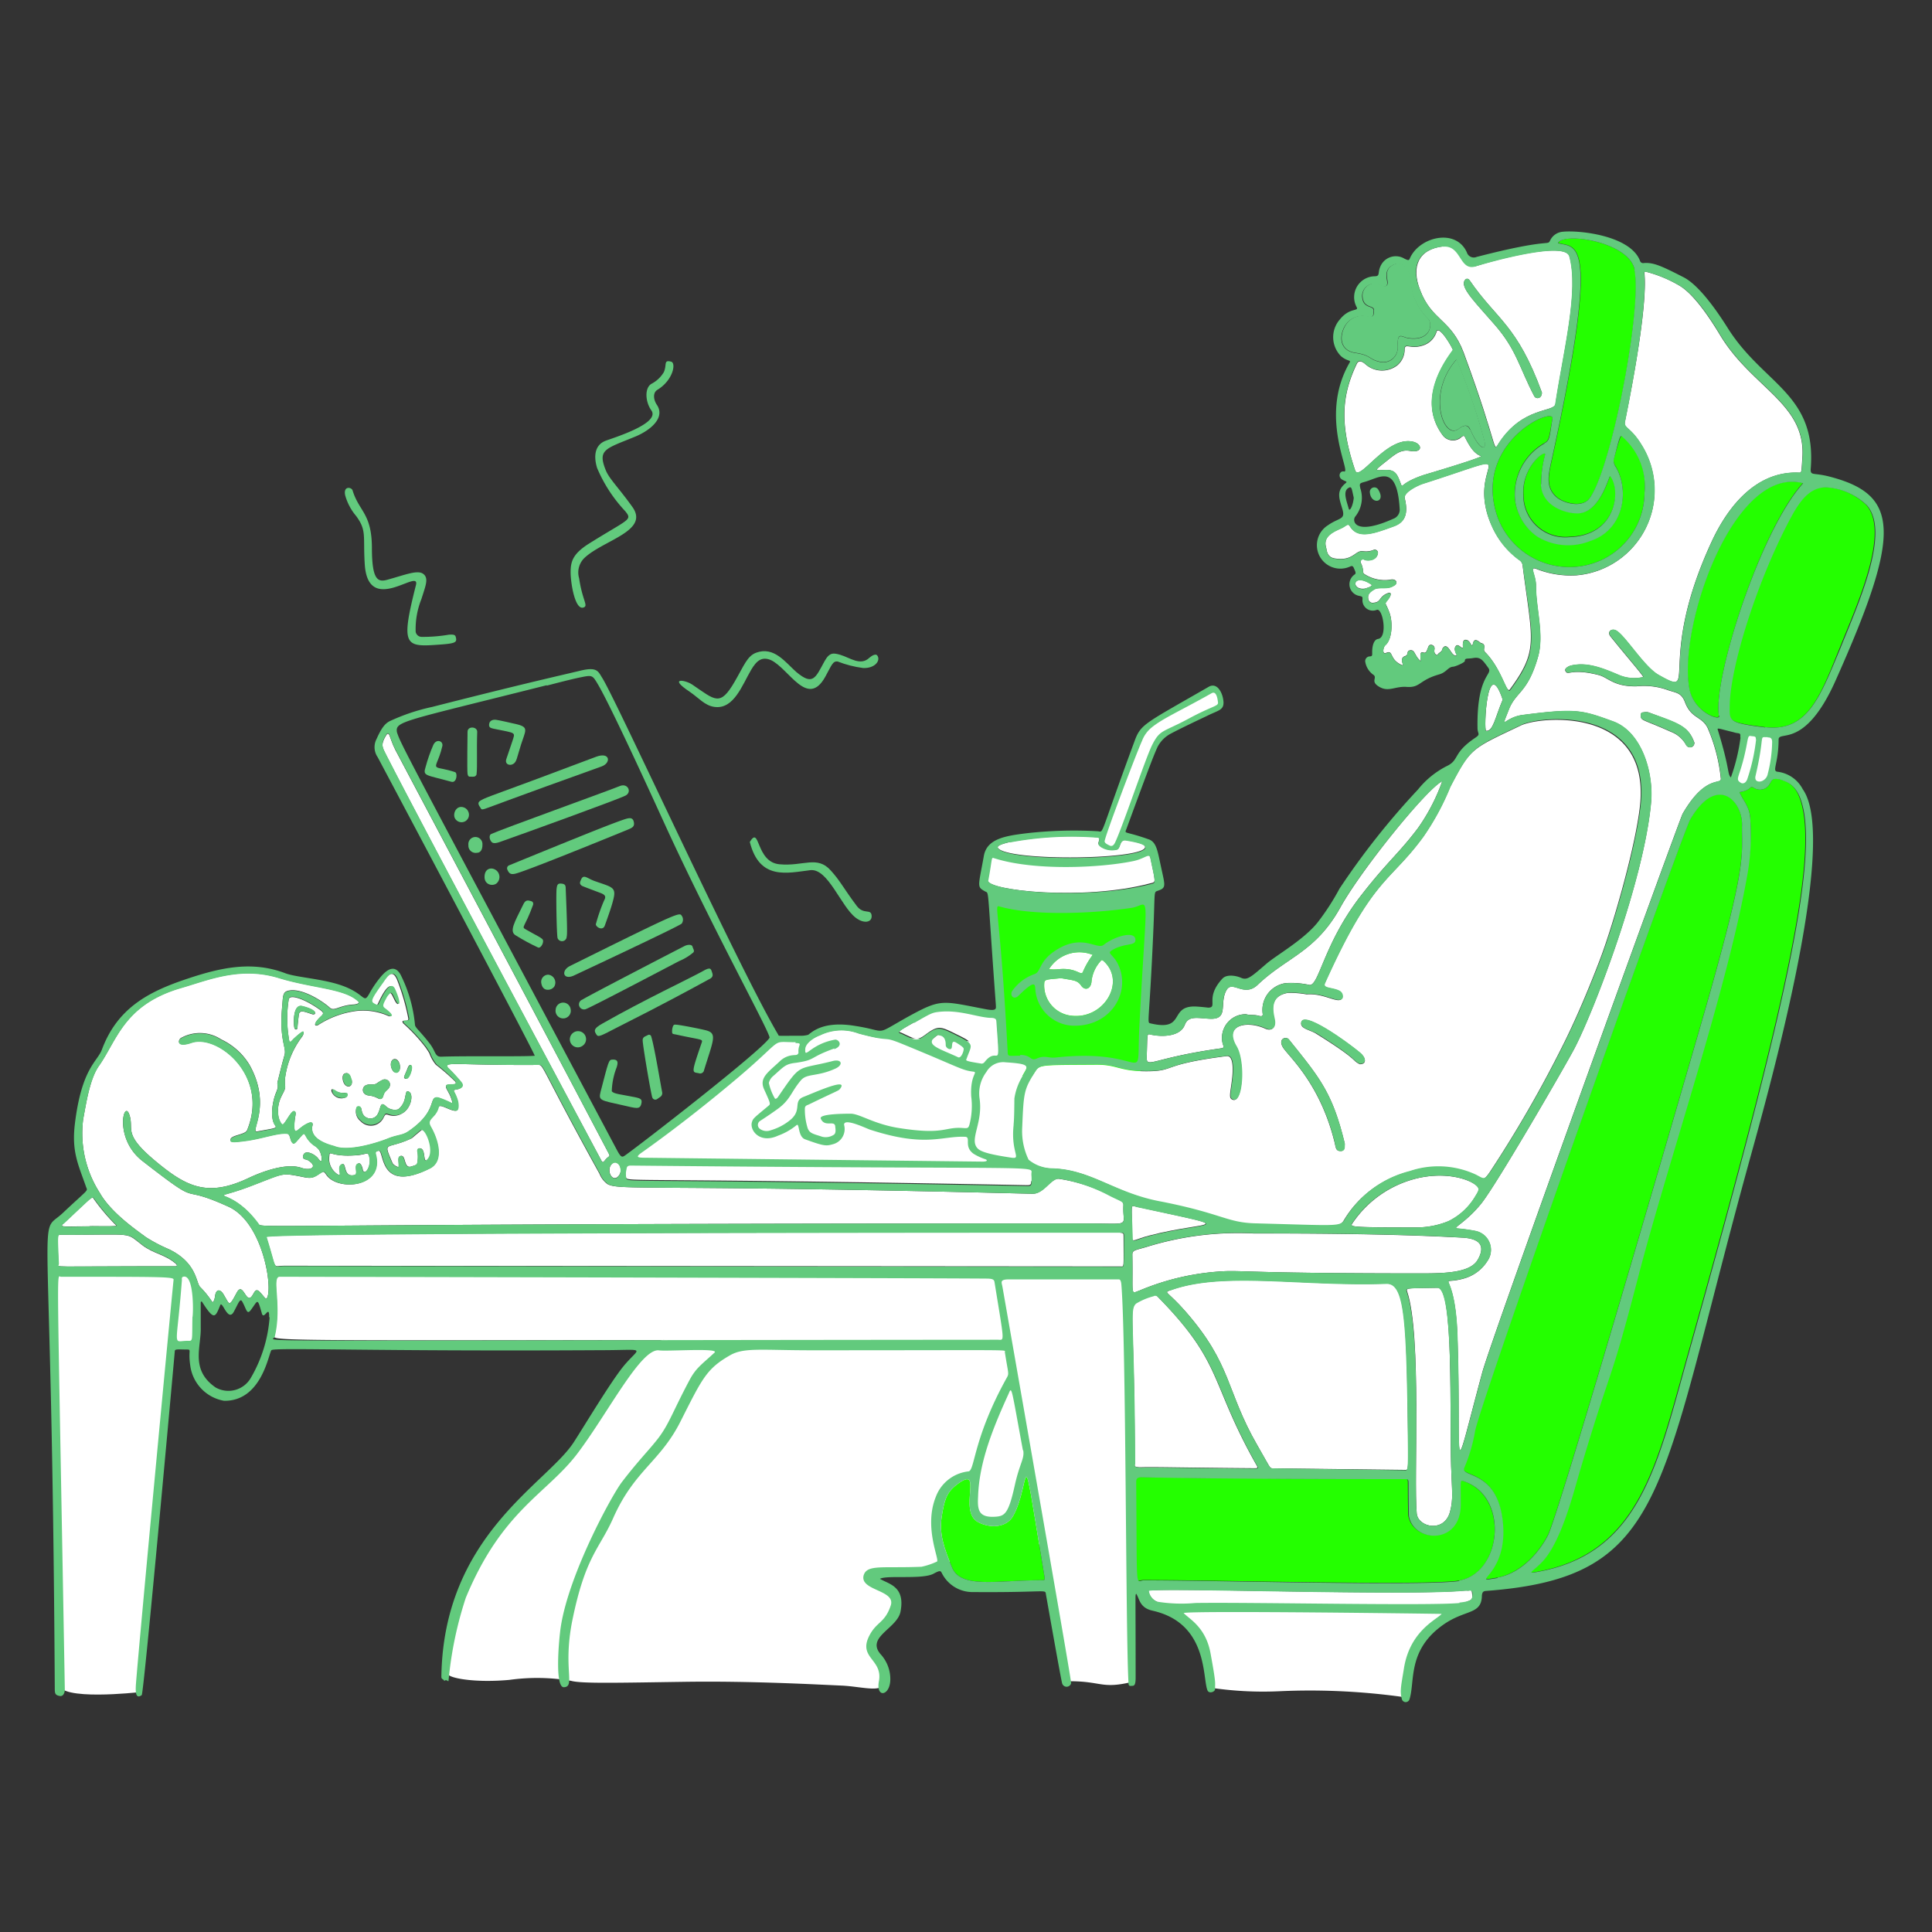 <svg xmlns="http://www.w3.org/2000/svg" fill="none" viewBox="0 0 400 400" id="Coding--Streamline-Bruxelles.svg" height="400" width="400"><rect x="0" y="0" width="400" height="400" fill="#333333" stroke="none"/><desc>Coding Streamline Illustration: https://streamlinehq.com</desc><path fill="#ffffff00" d="M213.48 244.72c0 0.56 -0.22 0.66 -0.82 0.66 -81.6 -1.58 -82.72 -0.64 -83.04 -1.58a19.07 19.07 0 0 1 -0.32 -3.2c0.12 -0.4 31.32 -25.8 32.28 -25.78 21.26 0.26 44.8 -0.82 51.18 3.86 10.76 7.88 0.74 25.7 0.72 26.04Z" stroke-width="1"></path><path fill="#24ff00" d="M205.7 186c0 0.48 2.34 36.54 2.34 36.54s28 1.56 28 1.28 2.14 -38.7 2.14 -38.7a120.808 120.808 0 0 1 -32.48 0.88Z" stroke-width="1"></path><path fill="#ffffff00" d="M134.72 278.7a73.486 73.486 0 0 0 -9.02 11.58c-2.36 4.52 -13.36 16.5 -17.68 20.22 -4.32 3.72 -12.94 14.34 -14.32 24.54 -1.38 10.2 -1.78 11 -0.78 11.78 1 0.78 6 1.58 12.56 0.98a41.618 41.618 0 0 1 12.76 0.2c2.16 0.6 9.62 0.4 23.56 0.2s27.68 0.58 32.38 0.78c4.7 0.2 9.7 2 8.76 -1.68a31.042 31.042 0 0 0 -2.22 -6.38c-0.74 -2.16 1.24 -3.58 3.16 -5.62 1.92 -2.04 2.48 -5.52 1.04 -6.2 -1.44 -0.68 -4.5 -3.08 -3.08 -3.4 1.42 -0.32 4.94 -0.3 7.42 -0.56 2.48 -0.26 11.24 -2.94 13.2 -3.4l24.24 -3.8 -5.64 -45.38s-81.48 0.28 -86.34 6.14Z" stroke-width="1"></path><path fill="#ffffff00" d="M260.2 303.44c0.26 0.44 0.14 0.56 -0.46 0.54 -15.34 -0.12 -21.24 -0.3 -23.48 -0.2 -1.5 0 -1.32 -0.26 -1.32 -0.66 0 -21.74 -0.76 -30 -0.42 -32s1.82 -2 4.2 -2.86a0.718 0.718 0 0 1 0.96 0.2c13.7 13.94 10.66 17.54 20.52 34.98Z" stroke-width="1"></path><path fill="#ffffff00" d="M300.44 303.64c0.18 5.18 0.46 6.76 -0.22 9.32 -1.18 4.48 -6.64 3.24 -6.9 0.38 -0.66 -7.3 1.08 -36.96 -2 -46 -0.26 -0.74 0.28 -0.6 6.36 -0.72 3.34 -0.06 2.42 26.64 2.76 37.02Z" stroke-width="1"></path><path fill="#ffffff00" d="M211.78 300.26c0.32 1.74 -0.72 2.64 -1.74 7.26 -1.24 5.6 -2 6.32 -3.76 6.48 -3.68 0.32 -4 -1.26 -3.84 -4.1 0.2 -7.18 3.12 -14.34 6.36 -21.42 0.7 -1.56 0.62 -1.08 2.98 11.78Z" stroke-width="1"></path><path fill="#ffffff00" d="M302.8 256.24c2.36 0.14 5.24 0.88 3.16 4.56 -1.54 2.72 -6.8 2.84 -11.78 2.84 -33.42 0 -36.54 -0.58 -40.4 -0.46a51.634 51.634 0 0 0 -17.82 4c-2 0.72 -1.36 1.3 -1.52 -7.42 0 -0.94 0.6 -0.9 2.98 -1.6a63.704 63.704 0 0 1 22.16 -2.78c26.84 -0.04 38.24 0.62 43.22 0.86Z" stroke-width="1"></path><path fill="#24ff00" d="M386.34 104.5c5.06 5.58 -1.84 20.6 -5.44 29.6 -4 9.88 -6.6 17.56 -15.5 16.44 -7.78 -0.96 -7.46 -1.32 -7.42 -4.54 0.12 -8 5.5 -25.3 12.28 -38.2 1.86 -3.56 3.88 -6.88 7.54 -6.98a13.38 13.38 0 0 1 8.54 3.68Z" stroke-width="1"></path><path fill="#24ff00" d="M373.26 167.6c2.7 13.44 -5.3 46.82 -24 113.42 -6.34 22.64 -10 40.94 -31.64 44.5 -1.58 0.26 -0.22 -0.36 1.38 -2 4 -4 6.54 -14.14 7.88 -18.7 6.88 -23.2 6 -16.82 12 -39.88 6.24 -24.24 18.82 -60.62 22.9 -84.7 0.586 -3.38 0.794 -6.814 0.62 -10.24 0 -2.88 -1.48 -4.16 -2.26 -6 2.64 -0.38 2 -1.44 2.94 -0.92a2.28 2.28 0 0 0 3.34 -0.82c0.44 -0.62 0.32 -1.48 2.6 -0.76 2.28 0.72 3.5 2.5 4.24 6.1Z" stroke-width="1"></path><path fill="#ffffff00" d="M356 69.18c6.62 11.16 17.9 14.28 17.16 25.52 -0.22 3.3 -0.12 3.18 -0.82 3.16 -8.54 -0.3 -14.42 6.6 -18 14.36 -11.68 25.32 -2.26 32.48 -11 27.5 -3.04 -1.72 -7.06 -8.46 -8.88 -9.24 -0.92 -0.38 -1.76 0.38 -1.04 1.28 3.5 4.36 6.6 7.88 6.8 8.42a8.12 8.12 0 0 1 -4.96 -0.38c-3.52 -1.5 -6.7 -2.78 -10 -2 -0.54 0.12 -1.4 0.62 -1.18 1.08 0.56 1.2 0.94 -0.64 6.9 0.88 2 0.52 3.1 2.42 7.84 2.34a14.52 14.52 0 0 1 6.6 0.82c1.72 0.56 2.7 0.54 3.44 2.48 1.32 3.48 3.52 2.84 4.72 5.4a35.07 35.07 0 0 1 2.68 10.26c0.32 1.68 -2.98 -1.06 -7.88 7.4 -0.7 1.24 -39.56 108.54 -41.5 115.7 -6.62 24.54 -4.24 20.16 -5.14 -7.48 -0.48 -15 -4.72 -10.24 1.44 -12a8.39 8.39 0 0 0 4.74 -3.56 3.986 3.986 0 0 0 0.464 -3.814 3.988 3.988 0 0 0 -2.964 -2.446 34.898 34.898 0 0 0 -3.78 -0.52c-0.94 -0.12 1.82 -1.22 4.96 -5.06 3.14 -3.84 17.74 -29.08 19.42 -32.32 4.2 -8.14 14.36 -34.84 15.8 -50.76 0.58 -6.36 -2 -14.72 -7.88 -16.84 -6.44 -2.34 -7.62 -2.76 -18.74 -1.32 -3.82 0.5 -4.64 3.58 -2.82 -1.12 1.48 -3.76 3.86 -3.38 6 -10.78 1.38 -4.64 -0.38 -10 -0.38 -14.84 0 -2.28 -1.42 -4 0 -3.54a19.32 19.32 0 0 0 8.36 1.36 17.664 17.664 0 0 0 13.52 -26.96c-2.28 -3.76 -3.74 -3.44 -3.46 -4.82 6.46 -31.86 3.04 -31.22 4.42 -31.06a26.68 26.68 0 0 1 6.7 2.76c3.14 1.74 6.6 7.06 8.46 10.14Zm-6.84 85.16a0.9 0.9 0 0 0 1.64 -0.6c-1.26 -3.42 -3.08 -3.84 -9.5 -6.26a2.12 2.12 0 0 0 -1 0c-0.52 0 -0.6 0.22 -0.58 0.76 0 1 0.48 0.7 6.18 3.26a6.004 6.004 0 0 1 3.24 2.84h0.02Z" stroke-width="1"></path><path fill="#24ff00" d="M349.7 142.44c-2.32 -12.96 9.24 -46.28 23.56 -42.44 -8.86 9.84 -18.66 40.76 -17.38 48.2 0.12 1.06 -5.28 -0.78 -6.18 -5.76Z" stroke-width="1"></path><path fill="#24ff00" d="M350 169.5c5.7 -9.58 10.98 -3.46 10.66 1.6 0 6.62 0.96 8.16 -8.32 40.3 -0.12 0.4 -29.26 101.28 -31.86 106.4 -2.1 4.12 -6 8 -10.48 8.82 -6.52 1.1 2.38 -0.22 1.02 -11.9 -1.2 -10.36 -8.54 -8.9 -8 -10.8a33.3 33.3 0 0 0 2.28 -7.68c1.04 -5.64 42.9 -123.78 44.7 -126.74Z" stroke-width="1"></path><path fill="#24ff00" d="M336.12 90.44a13.57 13.57 0 0 1 4.36 11.56 15.44 15.44 0 0 1 -9.54 14.22 15.84 15.84 0 0 1 -21.52 -11.38c-3.04 -14 12.56 -20.74 12 -18.14 -0.74 4 -0.62 4.42 -1.74 5.06a12.126 12.126 0 0 0 -6 11.82 10.954 10.954 0 0 0 4.56 7.42 12.342 12.342 0 0 0 10.96 0.92c6.98 -2.26 8.2 -10.36 5.34 -15.3a2.486 2.486 0 0 1 -0.48 -1.44c1.54 -5.3 1.52 -5.3 2.06 -4.74Z" stroke-width="1"></path><path fill="#ffffff00" d="M314.8 150.24c4 -2 26.66 -4 24.78 16.18 -0.76 8 -5.36 24.34 -8.24 32 -2.42 6.36 -5.08 12.62 -7.66 17.78a250.458 250.458 0 0 1 -15.32 26.6c-1.24 1.7 -1.24 1.4 -2.9 0.54a18.442 18.442 0 0 0 -13.7 -0.76 22.018 22.018 0 0 0 -13.56 10.12c-0.94 1.44 -1.56 1.16 -18.34 0.72 -6 -0.14 -6.86 -2 -19.52 -4.5 -9.6 -1.84 -14.5 -6.88 -22.78 -6.98a7.852 7.852 0 0 1 -4.7 -1.78 13.662 13.662 0 0 1 -1.34 -6.28c0.32 -7.66 0.32 -8.18 2.76 -12 0.98 -1.52 1.36 -1.36 12.76 -1.44 4.36 0 4.52 1.32 10.22 1.36 6.28 0 2.78 -1.38 16.7 -3.14 1.58 -0.2 1.28 3.5 1.1 4.92 -0.36 2.96 -0.76 3.86 0.24 4.14 2 0.56 2.5 -8 0.62 -11.1 -2.58 -4.38 2.18 -5.38 6 -3.66 1.2 0.56 2.1 0 2 -1.4 0 -0.94 -1.88 -5.24 2.78 -6a19.926 19.926 0 0 1 3.84 0.32c3.74 -0.3 6.7 2.18 7.38 0.74a1.336 1.336 0 0 0 -0.58 -1.4c-1.4 -0.8 -3.58 -0.5 -3.1 -1.56 10 -22.22 13.4 -20.78 20.44 -30.44a53.318 53.318 0 0 0 5.54 -10.26c4.26 -8.14 4.44 -7.9 14.58 -12.72Zm-33.26 70.1c1.52 0 1.26 -1.4 0 -2.4 -2.54 -2.12 -12.16 -9.12 -12.16 -6 0 1.1 2 1.32 3.22 2.14 8.82 5.48 7.18 5.4 8.94 6.26Zm-4 18c0.94 -0.12 0.84 -0.9 0.88 -1.56 -2.54 -10.56 -5.18 -13.62 -11.58 -21.58 -0.56 -0.7 -2.3 -0.18 -1.24 1.62 1.06 1.8 7.62 7.26 10.68 19.58 0.26 0.9 0.2 2.02 1.28 1.88l-0.02 0.06Z" stroke-width="1"></path><path fill="#24ff00" d="M338.44 55.82c1.66 7.82 -4.74 41.2 -9.32 47.36 -1.56 2 -5.28 0.98 -6.74 -0.22 -2.36 -2 -1.78 -4.58 -1.12 -7.58 10.4 -47.3 4.96 -44 1.36 -45.08 0.98 -2.3 14.58 -0.3 15.82 5.52Z" stroke-width="1"></path><path fill="#24ff00" d="M333.4 98.46c2.34 2.84 1.38 12.42 -8.52 12.66a8.664 8.664 0 0 1 -8.672 -5.06 8.648 8.648 0 0 1 -0.768 -3.46c-0.44 -6.14 4.78 -9.76 4.52 -8.58a22.734 22.734 0 0 0 -0.88 6.2c0.22 4.42 4.9 6 7.56 6 4.52 -0.02 6.34 -7.14 6.76 -7.76Z" stroke-width="1"></path><path fill="#ffffff00" d="M324.94 53.06c2 7.2 -1.22 19.52 -2.9 30.58 -0.28 1.76 -6.7 0.5 -11.64 8 -1.44 2.2 0.18 1.8 -7.36 -18.64 -2.64 -7 -6.64 -6.56 -9.04 -13 -1.86 -4.8 -0.32 -8.44 4.86 -9 4 -0.42 3.32 5.36 7.02 4 3.1 -1 18.12 -5.14 19.06 -1.94ZM317.64 82c0.36 0.72 1.58 0.58 1.6 -0.72 -5.16 -14.14 -9.44 -15.14 -14.94 -23.2 -0.44 -0.66 -1 -0.34 -1.18 0.24 -0.48 1.56 2.58 4.58 6.28 8.84 4.6 5.24 5.1 8.84 8.24 14.84Z" stroke-width="1"></path><path fill="#ffffff00" d="M315.22 116.94c2 15.76 3.44 17.54 -2.62 25.8 -0.7 0.96 -1.62 -4 -4.9 -7.5 -0.3 -0.3 -0.54 -0.5 -0.42 -1.02 0.12 -0.52 0 -0.98 -0.64 -1.08 -0.16 0 -1.32 -1.38 -1.66 0 -0.34 1.38 -0.4 -0.68 -1.56 -0.68 -0.64 0 -0.56 0.98 -0.54 1.44 0 0.78 -0.9 -0.72 -1.4 -0.22 -0.5 0.5 -0.28 1.14 0.14 2 -1.06 0.38 -1.48 -2 -2.46 -1.88a0.95 0.95 0 0 0 -0.56 0.62c-0.1 0.64 -0.84 0.68 -1 1.22 -0.46 -0.16 -0.74 -0.44 -0.6 -1.26 0.14 -0.82 -0.96 -1.22 -1.24 -0.56 -0.46 1.08 -0.44 1.48 -1.18 1.24s-0.46 1.3 -0.42 1.82c-1.3 -1.04 -1.16 -2.34 -2.12 -2.26 -0.96 0.08 -0.36 0.96 -1.06 1.18 -1.56 0.48 0 2.18 -0.74 1.88 -2.7 -1.16 -1.68 -3.24 -3.28 -2.5 -0.78 0.38 -0.66 -1.14 -0.12 -1.62 1.48 -1.3 1.5 -4.88 0.86 -6.64 -0.8 -2.24 -1.12 -1.78 -0.46 -2.6 0.98 -1.22 0.82 -1.8 0.14 -1.54 -2 0.76 -1.34 1.84 -2.96 2a0.918 0.918 0 0 1 -1.1 -0.64c-0.3 -1.16 0.46 -1.66 1.26 -2.14 0.8 -0.48 2.48 0 3.58 -0.52 0.76 -0.36 0.98 -0.56 0.94 -0.98 -0.04 -0.42 -0.66 -0.68 -1.4 -0.46a7.76 7.76 0 0 1 -5.32 -1.26c-0.32 -0.38 0 -0.78 -0.52 -2 -0.12 -0.28 -0.32 -0.54 0 -0.84 0.32 -0.3 0.48 -0.12 0.74 0 0.92 0.24 2.56 0 2.7 -1.54a0.69 0.69 0 0 0 -0.524 -0.588 0.694 0.694 0 0 0 -0.276 -0.012 4.14 4.14 0 0 1 -2.36 0.3c-1.56 -0.18 -2 2.12 -5.76 1.52 -1.72 -0.26 -1.66 -1.74 -1.84 -2.34 -0.7 -2.46 2 -3.34 3.34 -4 1 -0.52 1.2 -1 1.6 -0.34 1.72 2.84 5.2 1.42 9.14 0 2 -0.74 3.08 -2.24 2.22 -5.76 -0.32 -1.32 2.94 -2.78 3.76 -3.04 23.48 -7.52 8 -4.76 14.38 9a17.272 17.272 0 0 0 5.54 6.78 1.498 1.498 0 0 1 0.7 1.02Z" stroke-width="1"></path><path fill="#ffffff00" d="M307.68 151.3c-0.52 0 0.18 -16.2 3.44 -6.44 -1.58 3.68 -1.98 6.6 -3.44 6.44Z" stroke-width="1"></path><path fill="#62ca7d" d="M307.38 91.34c0.48 2 -1.02 2 -2.98 -2.42 -0.74 -1.74 -2.3 -0.1 -2.62 0 -2.94 1.82 -6.38 -7.48 -0.2 -14.52a131.472 131.472 0 0 1 5.8 16.94Z" stroke-width="1"></path><path fill="#ffffff00" d="M305.66 245.44c0.78 0.7 0.56 1.02 -0.18 2.22a13.056 13.056 0 0 1 -5.56 5.16 17.366 17.366 0 0 1 -6.96 1.3c-14 0 -13.44 -0.12 -12.9 -0.92a22.492 22.492 0 0 1 12.36 -8.98c6.28 -1.82 11.58 -0.22 13.24 1.22Z" stroke-width="1"></path><path fill="#ffffff00" d="M303.4 90.7c1.14 2.26 2 3.28 3.28 3.76 -0.84 0.62 -11.62 3.8 -11.76 3.84 -4.94 1.62 -4.52 2.88 -4.84 2 -0.72 -1.84 -1 -3 -3.02 -3s-2.96 0.5 -0.6 -1.36 3.42 -2.94 5.48 -2.58c2.7 0.48 2.56 -1.44 0.62 -1.9 -5.54 -1.3 -11.14 8.54 -12 5.9 -3.18 -9.42 -2.82 -15.4 0.34 -22 0.42 -0.92 1.22 -0.48 1.9 0.14a5.162 5.162 0 0 0 6.5 0.14 4.314 4.314 0 0 0 1.52 -3.4c0.16 -1.32 1.3 0.3 4.2 -0.86a4.31 4.31 0 0 0 2.42 -2.72c0.46 -1.24 2.84 2.52 3.38 3.82 -0.82 1.26 -8 10 -2 17.8a2.66 2.66 0 0 0 3.44 0.48c0.66 -0.54 0.86 -0.76 1.14 -0.06Z" stroke-width="1"></path><path fill="#24ff00" d="M302.78 306.56c9.8 3.12 8.2 19.22 -0.7 20.68 -6.92 1.12 -52.16 -0.16 -65.44 -0.12 -1.7 0 -1.36 3.34 -1.54 -20.22 0 -0.66 0 -1.14 1.16 -1.12 1.16 0.02 14.48 0.38 53.8 0.38 1.4 0 1.42 -0.12 1.42 1.1 0 0 0 6.58 0.12 6.76 1.26 5.4 10.72 5.66 10.7 -2.64 -0.02 -5.02 -0.16 -5.02 0.48 -4.82Z" stroke-width="1"></path><path fill="#ffffff00" d="M298.6 161.74a39.782 39.782 0 0 1 -5.02 9.7c-4 5.3 -6.24 6.84 -11.68 13.82 -7.84 10 -8.8 18.88 -10.78 18.66a17.68 17.68 0 0 0 -4.92 -0.38 5.622 5.622 0 0 0 -3.736 2.218 5.618 5.618 0 0 0 -1.024 4.222c0 0.7 -0.76 0.28 -1.44 0.2 -0.68 -0.08 -1.34 0 -2 -0.2a4.884 4.884 0 0 0 -3.906 1.808 4.88 4.88 0 0 0 -0.974 4.192c0.12 0.56 0.54 0.94 -0.3 1.06 -14.4 2 -15.5 4.36 -15.4 1.7 0.16 -4.72 0 -4.72 0.74 -4.56 2.56 0.58 6.24 0.4 7.14 -2 0.76 -2 2.76 -1.36 5.24 -1.26 4 0.16 1.8 -3.28 3.44 -6 1.22 -2 3.62 1.64 6.42 -1.04 6.14 -5.84 12 -6.74 17.18 -16.14 4.42 -7.88 17.84 -24.48 21.02 -26Z" stroke-width="1"></path><path fill="#62ca7d" d="M295.7 66c0.98 1.06 0.5 4.58 -4 4 -1.52 -0.18 -2.36 -1.5 -2.34 1.58a3.014 3.014 0 0 1 -1.034 2.674 2.998 2.998 0 0 1 -2.806 0.586c-2 -0.44 -1.76 -1.36 -4.86 -1.8 -3.1 -0.44 -3.4 -3.16 -2.28 -5.34a4.226 4.226 0 0 1 4.78 -2.24c1.04 0.26 1.32 0 1.3 -1.04 0.28 -1.38 -2 -0.42 -2.32 -2.78a2.534 2.534 0 0 1 0.976 -2.47 2.538 2.538 0 0 1 2.644 -0.25c0.86 0.44 1.4 0.5 1.54 -0.24 0.14 -0.74 -1.04 -2.96 1.44 -4 1.04 -0.44 3.14 0.14 3.38 3.5a12.002 12.002 0 0 0 3.58 7.82Z" stroke-width="1"></path><path fill="#ffffff00" d="M291.44 290.96c0.18 14 0.28 13.42 -0.64 13.36l-27.26 -0.32c-0.72 0 -0.46 0 -3.24 -4.8 -6.52 -11.34 -5.18 -16.6 -14.84 -27.66 -3.8 -4.34 -4.64 -3.86 -3.12 -4.42 10.88 -4 26.94 -0.76 44.78 -1.38 3.42 -0.1 4.06 6.4 4.32 25.22Z" stroke-width="1"></path><path fill="#ffffff00" d="M283.86 120.96c0.64 0.42 -1.2 0.88 -1.36 0.92 -2.88 0.32 -2.5 -3.44 1.36 -0.92Z" stroke-width="1"></path><path fill="#ffffff00" d="M235.1 249.8c22.4 4.88 15.18 2.78 2.88 6 -2.9 0.74 -3.54 1.48 -3.56 0.56 -0.08 -7.24 -0.42 -6.8 0.68 -6.56Z" stroke-width="1"></path><path fill="#ffffff00" d="M238.16 177.5c1.14 5.44 1.2 5.08 0 5.38 -13.7 3.68 -34 1.5 -33.66 -0.64 0.9 -4.82 0.58 -4.96 1.22 -4.74 8.28 2.66 21.88 2 28.62 0.64 2.74 -0.5 3.66 -1.82 3.82 -0.64Z" stroke-width="1"></path><path fill="#ffffff00" d="M237.04 175.2c1.22 2.82 -28.62 3.24 -30.46 0.32 -0.34 -0.52 1.68 -0.98 2.54 -1.2a69.36 69.36 0 0 1 17.8 -1c0.64 0 0.78 0.16 0.64 0.66s-0.34 0.78 0.3 1.26a4.18 4.18 0 0 0 3.08 0.66c0.66 0 0.78 -0.54 0.94 -0.94 0.16 -0.4 0.34 -1.16 1.22 -1.02 1.74 0.28 3.7 0.68 3.94 1.26Z" stroke-width="1"></path><path fill="#ffffff00" d="M232.62 256c0 6.78 0.18 6.2 -0.66 6.2 -5.14 0 -173.12 -0.14 -173.16 -0.14 -2.54 0 -1.38 1.32 -3.68 -6 -0.32 -0.98 173.06 -0.92 176.28 -0.92 1.24 0.16 1.22 0.12 1.22 0.86Z" stroke-width="1"></path><path fill="#ffffff00" d="M229.48 247.34c2.64 1.38 3.16 1.24 3.12 2.2 -0.24 4.58 2 3.76 -7.72 3.76 -177.02 0 -170.56 1.18 -171.46 0 -6.26 -8.48 -11.44 -4 -1.8 -7.62 6.88 -2.62 6.56 -2.84 9.86 -2.24 2.2 0.4 2.82 0.78 4.28 -0.18 1.46 -0.96 1.16 -0.8 2 0.24 2.6 3.12 11.8 2.28 10 -4.52 -0.12 -0.46 0 -0.58 0.56 -0.72 1.34 -0.36 -0.14 9.04 10.64 3.66 2.94 -1.48 1.8 -5.84 0.16 -8.68 -0.94 -1.66 1.04 -1.66 1.64 -4 0.22 -0.92 2.72 1 3.74 0.7 0.44 -0.12 0.44 -1.3 0.2 -2.18a14.44 14.44 0 0 0 -0.76 -1.82c0 -0.18 0 -0.3 0.48 -0.36 0.96 -0.14 1.66 -0.62 1.12 -1.44a34.124 34.124 0 0 0 -2.86 -3.1c-0.94 -1.34 2 -0.44 18.72 -0.56 1.2 0 0.28 0 12.72 22.54 0.34 0.856 0.916 1.596 1.66 2.14 2.52 1.38 9.02 0 88 2 2.4 0 3.86 -3.42 5.56 -3.08a33.3 33.3 0 0 1 10.14 3.26Z" stroke-width="1"></path><path fill="#ffffff00" d="M228.5 198.98c4.74 4.28 0 12.26 -6.88 11.28a6.302 6.302 0 0 1 -5.42 -6.68c0 -0.9 0.7 -0.76 3.46 -1.06 2.66 0.48 3.38 0.4 4.18 1.54 0.8 1.14 2 0.68 2.14 -0.78a7.314 7.314 0 0 1 1.88 -4.28c0.14 -0.28 0.36 -0.28 0.64 -0.02Z" stroke-width="1"></path><path fill="#ffffff00" d="M226.24 197.7a16.372 16.372 0 0 0 -2 3.44c-0.42 1.12 -1.18 -0.86 -5.06 -0.48a9.55 9.55 0 0 1 -2 0 7.38 7.38 0 0 1 9.06 -2.96Z" stroke-width="1"></path><path fill="#24ff00" d="M216 324.9c0.36 2.2 0.46 2.26 -0.14 2.26 -9.52 0 -16.88 1.82 -18.74 -2.62 -1.64 -4 -2.74 -6.94 -2.12 -10.7 0.48 -2.94 0.88 -4.76 2.96 -6.36 6 -4.66 0.22 5.38 4.54 7.66 2.54 1.34 5.88 1.14 7.24 -1.24 3.84 -6.82 1.38 -18.46 6.26 11Z" stroke-width="1"></path><path fill="#ffffff00" d="M208.3 219.72c7.82 0.52 2.76 1.1 1.8 7.48 -0.2 1.28 -0.12 4.28 -0.24 5.54 -0.64 5.9 1.86 7.14 -0.64 6.74 -3.5 -0.54 -6 -1.04 -6.8 -1.88 -1.84 -1.88 1.16 -5.22 0.38 -10.4a7.386 7.386 0 0 1 1.42 -5.44 4 4 0 0 1 4.08 -2.04Z" stroke-width="1"></path><path fill="#ffffff00" d="M232.82 264.34a53.02 53.02 0 0 1 0.8 10c0 2.44 1.74 73.86 0.86 73.86 -6.44 1.56 -6.32 -0.12 -13.02 -0.12 -1.04 0 -11.88 -70.74 -12.92 -70.74 -140.98 0.14 -152 0.46 -151.76 -0.62 1.56 -6.42 -0.68 -12.44 1.02 -12.44 2.22 0 158.54 -1.2 173.32 -1.08 1.72 0.08 1.58 0.46 1.7 1.14Z" stroke-width="1"></path><path fill="#ffffff00" d="M206.38 211.22c0.78 11.38 0.54 4.8 -2.44 8.5a0.82 0.82 0 0 1 -0.258 0.218 0.832 0.832 0 0 1 -0.322 0.102c-3.8 -0.6 -3.26 -0.64 -3.1 -1.12 0.96 -2.72 1.74 -2.84 -1.82 -4.58 -3.12 -1.54 -3.86 -2 -5.56 -1 -1.7 1 -2.34 2.16 -4 1.5 -1.24 -0.5 -2 -0.96 -2.48 -1.1 -0.48 -0.14 -0.12 -0.42 2.92 -2.1 3.48 -2 3.74 -2.16 5.14 -2.32 4.26 -0.5 8 1.14 10.74 1.24 0.8 0.02 1.16 0.18 1.18 0.66Z" stroke-width="1"></path><path fill="#ffffff00" d="M201.6 221.76c1.24 0.14 -0.6 0.48 -0.34 5.14a15.372 15.372 0 0 1 -0.34 5.74c-0.26 0.94 -0.48 0.86 -1.44 0.8 -3.78 -0.28 -3.74 1.5 -13.22 0 -5.2 -0.82 -8.16 -3 -10 -2.96 -0.96 0 -6.52 0 -6.16 1 0.8 1.88 2.78 0.32 3 1.54 0 0.34 0.28 1.42 -0.26 1.8a3.078 3.078 0 0 1 -2.42 0.44c-1.7 -0.58 -2.64 -0.64 -3.04 -1.84a13.044 13.044 0 0 1 -0.56 -4c0 -0.64 0.5 -0.7 0.84 -0.86 5.88 -2.86 6.14 -2.82 6.42 -3.2 2 -2.54 -5.28 0.76 -7.54 1.64 -2.26 0.88 -0.22 2.66 -2.7 4.74a11.35 11.35 0 0 1 -4.12 2.18 2.366 2.366 0 0 1 -2.24 -0.32 1.012 1.012 0 0 1 -0.388 -0.79 1.006 1.006 0 0 1 0.388 -0.79c1.84 -1.2 2.38 -1.58 3.48 -2.36 2.86 -2 2.88 -3.5 4.96 -6 1.28 -1.62 3.28 -0.74 7.18 -2.5 1.7 -0.76 1.4 -2 -0.38 -1.62 -7.72 2 -6.48 0.18 -11.48 7.5 -0.18 0.26 -0.54 0.5 -0.66 0.24a11.18 11.18 0 0 1 -1.22 -3.18c0.14 -0.536 0.44 -1.018 0.86 -1.38 2.28 -2 2.52 -2.54 4.76 -2.78 4 -0.44 2.18 -0.82 7.66 -2.78 2 -0.74 1 -2 0.26 -2 -5.12 0.88 -6.36 4.16 -6.22 2 0 -1.18 1.72 -2.38 3.06 -2.86a10.08 10.08 0 0 1 8 -0.38c7.44 2 4.4 0.24 9.32 2.26 11.6 4.64 12.24 5.3 14.54 5.58Z" stroke-width="1"></path><path fill="#ffffff00" d="M199.6 216.84c0 0.28 -0.46 2.14 -1.12 1.86 -4 -1.68 -7.64 -2.44 -4.14 -4.52 1.16 0 1.58 0.84 1.56 2 0 0.7 1.14 1.24 1.26 0.5 0.12 -0.74 0 -1.42 0.76 -1.08 0.22 0.1 1.54 0.88 1.68 1.24Z" stroke-width="1"></path><path fill="#ffffff00" d="M128.42 241.62a1.882 1.882 0 0 1 -0.7 2.16c-1.14 0.64 -2 -1.34 -1.28 -2.5s1.78 -0.58 1.98 0.34Z" stroke-width="1"></path><path fill="#ffffff00" d="M126 238.76c0.3 0.56 0.26 0.54 -0.28 0.96 -0.54 0.42 -0.8 1.24 -1.14 0.7 0 0 -37.26 -69.58 -44.58 -84 -0.74 -1.5 -1.14 -2 -0.46 -3.44 1.18 -2.36 0.88 -0.48 2.32 2.3S124.8 236.36 126 238.76Z" stroke-width="1"></path><path fill="#ffffff00" d="M94.18 223.86c0.2 0.2 0.42 0.62 -0.38 0.68 -0.8 0.06 -1.9 -0.18 -1.32 0.94 0.34 0.64 0.62 1.14 0.76 1.48 0.14 0.34 0.62 1.56 0.22 1.44a19.95 19.95 0 0 0 -2.68 -1.12c-2.28 -0.42 0.14 2.66 -6.26 7 -1.26 0.86 -2.24 0.68 -4.22 1.48 -2.7 1.08 -8.34 2.7 -11.02 1.6 -0.38 -0.16 -5.42 -1.16 -4.58 -4.36 0.12 -0.52 -0.24 -0.7 -0.74 -0.5 -2.16 0.82 -3.02 2.94 -3.02 0.74s0.6 -2.84 0 -3.14c-0.6 -0.3 -1.78 2.38 -2.38 2.74 -0.24 0.14 -0.86 -0.92 -0.96 -2 -0.34 -3.34 1.42 -4.54 1.44 -5.78a7.172 7.172 0 0 1 0 -2 18.004 18.004 0 0 1 3.5 -8.42c0.3 -0.42 0.42 -0.92 0.2 -1.02 -0.22 -0.1 -1.8 1.3 -2.1 1.64 -0.62 0.68 -0.74 0.68 -0.86 -0.36a25.28 25.28 0 0 1 0 -8c0.24 -1.16 3.46 0 6.58 2.26 0.7 0.52 0.68 0.76 0 1.36 -1.68 1.64 -1.14 2 -0.54 1.74a18.994 18.994 0 0 1 8.12 -2.96 12.854 12.854 0 0 1 6.48 1.06c0.66 0.22 1.02 -0.14 -0.8 -1.52 -0.54 -0.4 -0.68 -0.58 0.12 -2 0.226 -0.49 0.56 -0.92 0.98 -1.26 0.3 0 0.56 0.64 0.92 1.38 0.78 1.62 1.46 1.18 0 -2.12 -1.14 -2.4 -3.1 2.44 -3.44 3.04 -0.14 0.22 -0.24 0.3 -0.96 -0.12s-0.44 -1.02 2 -4.4c0.242 -0.366 0.502 -0.72 0.78 -1.06 0.92 -1.04 1.56 -0.8 2.12 0.38a44.594 44.594 0 0 1 2.38 8.12c0.22 1.04 -1.74 0 -1.04 1.08a35.54 35.54 0 0 1 4.48 4.78c0.34 0.456 0.652 0.93 0.94 1.42 0.3 0.862 0.754 1.662 1.34 2.36 1.38 1.06 2.696 2.202 3.94 3.42Zm-8.92 -2.72c0 -0.78 -0.5 -0.98 -0.86 0 -0.66 1.72 -1.02 2 -0.46 2.2 0.56 0.2 1.24 -1.34 1.32 -2.2Zm-2 9.38c1.82 -0.98 2.36 -3.76 1.54 -4.4 -0.82 -0.64 -0.72 0.42 -1.04 1.56a3.78 3.78 0 0 1 -1.32 2 2.698 2.698 0 0 1 -2.64 -0.74c-1.22 -1.08 -0.88 0.76 -1.78 2a1.74 1.74 0 0 1 -1.76 0.58c-1.3 -0.34 -1.34 -1.56 -1.46 -2a0.554 0.554 0 0 0 -0.462 -0.372 0.552 0.552 0 0 0 -0.538 0.252 2.48 2.48 0 0 0 0.84 2.72 2.904 2.904 0 0 0 4.8 -0.78c0.32 -0.56 0.32 -0.72 0.98 -0.5 0.468 0.158 0.964 0.212 1.456 0.158 0.49 -0.056 0.964 -0.22 1.384 -0.478Zm-1.64 -8.6c0.8 0.46 1.3 -0.34 1.18 -1.22 0 -0.52 -0.4 -1.4 -0.98 -1.44 -1.04 -0.1 -1.28 1.72 -0.2 2.74v-0.08Zm-0.9 2.86a1.086 1.086 0 0 0 -0.822 -1.284 1.076 1.076 0 0 0 -0.558 0.024c-0.512 0.242 -1 0.53 -1.46 0.86 -0.72 0.3 -1.32 0 -2 0.26 -1 0.28 -1.16 2 0.5 2.18 1.66 0.18 2 0.9 2.52 0.68 0.52 -0.22 0.36 -0.84 0.8 -1.38 0.44 -0.54 0.86 -0.66 1.02 -1.34Zm-8 -1.26c-0.2 -0.84 -0.52 -1.52 -1.26 -1.3 -0.74 0.22 -0.58 1.4 -0.28 2 0.56 1.16 2 0.94 1.62 -0.7h-0.08Zm-1.34 3.74c0.62 0 0.66 -1.04 0 -1a2.982 2.982 0 0 1 -2 -0.44c-0.5 -0.34 -0.88 -0.5 -0.74 0.16a2.172 2.172 0 0 0 1.976 1.422c0.288 0.008 0.574 -0.04 0.844 -0.142h-0.08ZM64.68 210c0.78 0.2 1.3 -0.8 -2.12 -1.68 -2 -0.46 -1.78 3.8 -1.62 4.44 0.16 0.64 0.62 0.34 0.66 0.1 0 -0.56 0.12 -1.48 0.26 -2.7 0.14 -1.22 1.16 -0.68 2.82 -0.16Z" stroke-width="1"></path><path fill="#ffffff00" d="M87.24 234c0.88 -0.72 3.02 4.36 1.4 6 -1.26 1.3 -0.26 -2.4 -1.82 -2.26 -0.32 0 -0.5 0.36 -0.36 0.8 0.1 0.63 0.1 1.27 0 1.9 0 0.84 -0.64 0.82 -1.14 1.02 -1.88 0.74 -1.14 -2.46 -2.38 -2.14 -0.76 0.2 -0.26 1.4 -0.4 2.28 0 0.16 -1.1 -0.38 -1.28 -0.82 -2 -4.76 -1.38 -2.62 3.88 -5.06 0.22 -0.08 -0.14 0.12 2.1 -1.72Z" stroke-width="1"></path><path fill="#ffffff00" d="M76.36 239.14c0.78 2 -0.76 4.44 -1.24 3.1 0 -0.26 -0.32 -1.46 -0.8 -1.38 -1.3 0.26 0 2.22 -0.9 2.42 -2.38 0.58 -1.66 -2.58 -2.54 -2.26 -1.38 0.46 0.18 2.72 -0.9 2.16a3.89 3.89 0 0 1 -1.84 -3.3c0.24 -2.28 -0.52 -0.2 5.8 -0.7 1.8 -0.16 2.18 -0.66 2.42 -0.04Z" stroke-width="1"></path><path fill="#ffffff00" d="M74.14 207.28c0.56 0.52 -0.68 0.66 -0.8 0.68 -3.14 0.14 -4.12 1.52 -5.06 0.66 -1.48 -1.34 -5.58 -4 -8.34 -3.56 -1.48 0.22 -1.32 1.08 -1.52 3.3 -0.64 7.02 0.92 8.42 0.5 10 -0.52 2 0 -0.22 -1.44 5.58 -0.22 0.94 0.38 0.6 -0.32 2.26 -0.7 1.66 -1.36 5.16 -0.2 6.78 0.44 0.62 0 0.58 -3.68 1.26 -1.74 0.32 3.16 -5.18 -1.6 -13.74a13.58 13.58 0 0 0 -5.88 -5.3 8.014 8.014 0 0 0 -8.22 -0.36c-0.64 0.2 -1.36 2.2 2.1 1.02 5.32 -1.82 16.14 6.84 11.48 18.12 -0.44 1.08 -3.9 0.98 -3.4 2.24 0.14 0.32 1.32 0.2 2.82 0 3.48 -0.4 6.76 -1.7 8.78 -1.54 0.76 0 0.66 1.3 1.12 1.84 0.46 0.54 0.66 0 2.1 -1.56 0.74 -0.8 0.36 0.62 2.36 2.12 0.404 0.244 0.762 0.554 1.06 0.92 0.8 1.24 0.7 2.78 0.28 2.34 -0.42 -0.44 -0.3 -0.38 -0.46 -0.56 -0.68 -0.82 -2.52 -1.76 -2.98 -0.72 -0.46 1.04 0.58 0.96 0.84 1.12 2.18 1.26 0.86 2.34 -1.3 1.6 -3.08 -1.04 -8 0.74 -10.92 2.12 -8.44 4 -12.8 1.86 -19.12 -3.38 -7.06 -5.84 -4.52 -6.6 -5.54 -9.68 -1.12 -3.46 -3.3 4.88 2.68 9.52 13.24 10.28 6.56 4.34 17.84 9.48 7.04 3.22 9.14 16.46 8 18.8 -0.28 0.56 -0.46 0 -1.46 -1.08s-1.2 0.16 -1.76 0.86c-1.2 1.52 -1.8 -3.22 -3.1 -0.76 -1.7 3.18 -1.4 2.42 -2.8 0.2 -0.66 -1.02 -1.48 -0.92 -1.66 0.4 -0.1 0.66 -0.2 1.12 -0.54 1.38a19.52 19.52 0 0 0 -2.6 -3.22c-0.84 -0.96 -0.66 -4.96 -6.38 -7.76a32.27 32.27 0 0 1 -4.84 -2.54c-1.72 -1.3 -7.18 -4.98 -9.54 -9.18a22.8 22.8 0 0 1 -3.42 -15.24c0.6 -3.2 1.36 -8.34 3.24 -11.02 3.78 -5.34 5.18 -12.76 17.14 -16.2 5.66 -1.64 12.22 -4.5 20.24 -2 6.92 2.1 13.56 2.14 16.3 4.8Z" stroke-width="1"></path><path fill="#ffffff00" d="M36 263.24c2.74 0.66 2.88 -0.68 3.5 1.02 0.994 3.752 1.472 7.62 1.42 11.5 0.14 3.42 -1.06 3.52 -5.48 3.22 -0.66 0 -6 71.44 -6.72 71.38 -0.18 0 -16.62 1.88 -16.56 -1.78 0.22 -17.14 -0.98 -80.76 -1.06 -85.14 8.29 -0.498 16.602 -0.564 24.9 -0.2Z" stroke-width="1"></path><path fill="#ffffff00" d="M36.52 261.76s0.28 0.4 -0.14 0.4c-27.44 0 -24.26 0.32 -24.28 -0.5 -0.28 -6.62 -0.34 -6 0.7 -6 15.52 0 12.98 -0.64 16.64 2.12 2.4 1.86 4.84 1.92 7.08 3.98Z" stroke-width="1"></path><path fill="#ffffff00" d="M19.42 248.24a42.316 42.316 0 0 0 4.7 5.54c-1.08 0.22 -5.62 0 -5.62 0.12 -5.46 0 -6.22 0.22 -5.38 -0.56 6.2 -5.8 5.88 -5.72 6.3 -5.1Z" stroke-width="1"></path><path fill="#ffffff00" d="M304 331.48c0.92 -0.28 0.88 -0.72 0.76 -1.68s-0.54 -0.42 -0.88 -0.48a4.544 4.544 0 0 0 -0.7 0c-12 1.1 -61.78 -0.66 -65.42 0a2.912 2.912 0 0 0 1.66 2.24c0.48 0.18 1.36 1.2 2.26 1.24 7.04 2 8.58 8 9.36 16.68 4.668 0.672 9.39 0.894 14.1 0.66a139.326 139.326 0 0 1 26.42 1.36c-0.02 -9.12 1.92 -15.82 12.44 -20.02Z" stroke-width="1"></path><path fill="#ffffff00" d="M250.84 142.62s2.2 1.68 1.32 3.7c0 0 -11.68 5.3 -12.28 6.62 -0.6 1.32 -8.82 22.22 -8.82 22.22 -0.14 1.04 -3.8 0.26 -3.28 -1.12 0.24 -0.66 8.76 -22.6 8.76 -22.6l14.3 -8.82Z" stroke-width="1"></path><path fill="#ffffff00" d="m361.1 150.98 6.32 0.88s0.66 9.56 -2.8 10.6l-2.34 -0.46s-2.8 2 -3.32 0 1.84 -4 2.14 -11.02Z" stroke-width="1"></path><path fill="#62ca7d" d="M368.24 153.12c0 -2 5.4 2.12 11.78 -12.18 13.6 -30.46 13.38 -38.44 -1.14 -42.24 -3.42 -0.9 -4 -0.16 -4 -1.5 1.3 -15.7 -9.74 -17.5 -17.14 -29.24 -2 -3.18 -5.84 -8.86 -9.18 -10.56 -4.5 -2.3 -6.2 -3.1 -8.24 -2.94a0.66 0.66 0 0 1 -0.78 -0.48c-2 -5.2 -12.52 -6.36 -16 -6a3.174 3.174 0 0 0 -2.58 1.76c-0.66 1.28 0.42 -0.6 -15.26 3.46a1.496 1.496 0 0 1 -2 -0.94c-2.32 -5.16 -10 -3.16 -11.84 1.32 -0.18 0.44 -0.52 0.22 -1.04 0a3.462 3.462 0 0 0 -5.04 1.62c-0.58 1.3 0 2 -1.16 2a4.326 4.326 0 0 0 -4.262 4.248c-0.012 0.744 0.168 1.48 0.522 2.132 0.5 0.96 -1.42 0 -3.48 2.56a5.574 5.574 0 0 0 0.24 7.6c1.34 1.14 2.14 0.74 1.78 1.34 -6.46 11.16 0.44 22.88 -1.14 22.54 -0.94 -0.22 -1.34 1.16 -0.4 1.68 0.94 0.52 1.2 0.32 0.5 0.92 -1.74 1.56 -1.08 3.04 -0.44 5.24 0.64 2.2 -0.66 1.64 -3.02 3.3a4.864 4.864 0 0 0 -1.668 6.456 4.86 4.86 0 0 0 6.348 2.044c0.58 -0.24 0.64 0.26 0.9 0.82 0.26 0.56 0.14 0.72 0 0.84a2.436 2.436 0 0 0 -0.398 3.768c0.344 0.344 0.782 0.58 1.258 0.672 0.76 0.16 0.76 0.18 0.72 0.92a2.134 2.134 0 0 0 0.93 1.772 2.14 2.14 0 0 0 1.99 0.228c1.28 -0.6 2.38 5.72 0.32 6 -1.04 0.16 -1.26 1.86 -1.22 2.96 0 0.46 0 0.64 -0.5 0.66a0.978 0.978 0 0 0 -0.92 1.22 4.094 4.094 0 0 0 1.74 2.64c0.74 0.66 -0.76 1.34 1.18 2.46 1.94 1.12 3.28 -0.2 5.7 0 2.78 0.18 2.48 -1.4 6.62 -2.58 1.54 -0.42 1.86 -1.52 2.88 -1.6 0.48 0 2.46 -0.88 2.48 -1.18 0 -0.7 0.52 -0.4 1.72 -0.62 1.56 -0.28 2 0.48 3.12 2s-2.38 1.24 -2.22 12.44c0 1.28 0.68 1.28 -0.36 2 -4.98 3.32 -3.22 4.66 -6.14 6a18.22 18.22 0 0 0 -5.82 4.78A156.552 156.552 0 0 0 277.32 184a49.504 49.504 0 0 1 -4.52 6.98c-2.88 3.6 -8.5 6.76 -10.56 8.52 -3.28 2.82 -4 3.52 -5.3 2.94 -1 -0.44 -2.96 -0.8 -3.86 0.18 -3.7 4 -0.8 6 -2.96 6 0 0 -1.78 -0.22 -2.84 -0.24 -5.26 0 -1.82 5.22 -9.08 3.5 -0.82 -0.2 -0.26 0.28 0.58 -19.06 0.4 -9 0 -8 1.1 -8.46 1.6 -0.56 1.32 -1.06 0.52 -4.78 -0.72 -3.28 -0.92 -5.22 -2.56 -5.8 -5.16 -1.84 -5.06 -1 -4.6 -2.22 4 -10.9 5.6 -15.18 6.44 -16.96a6.526 6.526 0 0 1 2.52 -2.6c2.26 -1.24 7.76 -3.8 7.78 -3.82 2.28 -1.14 3.48 -1.14 3.32 -2.98 -0.16 -1.84 -1.34 -4 -3.06 -3 -13 7.48 -14 7.7 -15.24 10.96 -7.64 20.64 -6.36 19.04 -7.72 18.94a86.71 86.71 0 0 0 -14.94 0.44c-4.14 0.52 -8 1.1 -8.64 4.64 -1.16 6.5 -1.52 6.4 0.3 7.4 0.82 0.44 0.36 -1.2 2.18 23.46 0 0.68 0.34 1.36 -2 0.92 -9.1 -1.72 -9.22 -2.28 -16 1.44 -7.56 4.2 -4 3.1 -11.16 2 -6.28 -1.04 -8.66 1.04 -9.68 1.84a5.424 5.424 0 0 1 -1.7 0.2c-5 0 -4.32 0.12 -4.54 -0.26 -8.2 -13.82 -33.48 -69.2 -36.42 -73.84 -0.84 -1.32 -1.02 -2.32 -4.46 -1.5 -3.9 0.94 -11.86 2.7 -30.74 7.52a41.204 41.204 0 0 0 -8.86 2.98c-0.62 0.36 -1.42 0.86 -2.64 3.62a3.66 3.66 0 0 0 0.22 3.82c0.5 0.92 31.42 59.16 32.52 61.8 -2 0.22 -14.28 0 -19.4 0.2 -1.32 0 -1.06 -1.06 -2.38 -2.76 -1.84 -2.4 -2.98 -3.24 -3.02 -3.82a29.09 29.09 0 0 0 -3 -10.44c-1.16 -2 -2.64 -1.2 -4 0.38a21.932 21.932 0 0 0 -2.5 3.66c-1.24 2.16 -0.74 -0.14 -6 -1.88 -4 -1.32 -9.18 -1.58 -11.4 -2.44 -6.94 -2.62 -13.48 -1.12 -20.48 1.24 -7.82 2.62 -14.24 6 -17.44 14.58 -0.96 2.56 -4.16 3.78 -5.58 15.24 -0.72 5.8 0.6 8.36 2.28 13.14 0.36 1.04 0.78 0.2 -4.78 5.44 -5.56 5.24 -2.3 -7.06 -1.68 98.28 0 1.16 0 1.56 1.06 1.74 0.7 0.12 1.04 -0.7 1.02 -1.42 -1.62 -91.66 -1.74 -85.38 -0.82 -85.38 20.98 0 23.4 0 23.34 0.6 -0.54 5.1 -6.92 72.7 -7.78 83.52 -0.12 1.58 -0.18 3.46 1.18 2.5 0.46 -0.32 6.84 -71.02 6.84 -71.08 0 -0.54 0.2 -0.52 2 -0.48 1.8 0.04 0.64 -0.3 1.24 3.52a8.52 8.52 0 0 0 6.98 7.1c7.84 0.1 9.22 -9.88 9.8 -10.48 0.58 -0.6 21.14 0.28 68.1 0 9.86 0 8.26 -0.86 4.84 3.26 -2.6 3.14 -8 12.16 -10.3 15.72 -5.5 8.64 -27.06 19.26 -27.46 48.68 0 0.52 0.54 0.46 0.6 0.84 0.46 -0.46 0.72 0.14 0.88 0a77.674 77.674 0 0 1 3.58 -17.24c7.52 -18.16 16.8 -21.52 23.12 -29.88s13.14 -21.86 16.88 -21.34c1.8 0.24 12.6 -0.56 11.5 0.46 -2.7 2.5 -3.84 3.16 -5.2 5.72 -3.84 7.22 -4.32 9.52 -7.22 12.96 -1.42 1.76 -3.72 4.14 -6.76 8.12 -2 2.58 -10.98 18.96 -12.66 30 -0.36 2.32 -1.32 12.6 0.66 12.48 2.42 -0.12 -0.24 -3.78 1.7 -13.66 2.72 -13.48 5.64 -14.94 8.46 -21.28 4.4 -10 9.76 -11.68 14 -20.14 4.46 -8.82 5.34 -10.86 10.26 -13.66 2.86 -1.64 6.52 -1.02 16.86 -1.02 42.82 0 40 -0.18 40 0.36 0.68 4.42 0.92 4.4 0.44 5.26 -7.1 12.74 -6.62 19.42 -8 19.46a8.154 8.154 0 0 0 -6.72 5.24c-2.6 6.42 0.92 13.26 0.2 13.44a15.052 15.052 0 0 1 -3.16 1.06c-8.12 0.34 -11.32 -0.54 -12 1.8 -0.8 3.2 6.7 2.96 5.62 6.22 -1.22 3.66 -2.96 3.34 -4.44 6.26 -2.36 4.62 2.8 4.84 2 9.36 -0.74 3.8 2.58 3.1 2.34 -0.78a7.64 7.64 0 0 0 -1.86 -4.6c-3.44 -3.7 3.4 -5.44 4 -9.06 0.96 -5.18 -2.46 -5.6 -4.28 -6.7 1.42 -0.82 8.82 0.2 11.14 -1.08 1.4 -0.78 1.44 -0.5 1.64 -0.18a7.096 7.096 0 0 0 6.54 4c15.78 0.12 14.84 -0.7 15.06 0.54 0 0 3.08 17.46 3.34 18.34a0.96 0.96 0 0 0 1.86 0c0 -0.4 -0.22 -2.26 -14.2 -82 -0.18 -1.04 -0.68 -1.62 1.44 -1.62l22.56 0c0.2 0 0.5 0 0.6 1 1 11.68 0.88 72.22 1.48 82.5 0 0.76 0.28 0.68 0.7 0.66 0.42 -0.02 0.78 0 0.78 -1.7 0 -18.58 -0.12 -16.92 0.12 -17.38 0.72 1.12 0.7 2.92 3.4 3.52 11.56 2.6 10.28 14 11.36 16.5 0.32 0.74 1.54 0.32 1.56 -0.24 0 -1.5 0.26 -0.94 -0.94 -7.48 -1 -5.42 -4.44 -7.08 -5.56 -8.3 1.52 -0.54 53.38 0.16 53.42 0.18 -0.98 1.16 -6.6 3.48 -7.82 11.34 -0.54 3.36 -0.88 4.66 -0.44 6.22a0.822 0.822 0 0 0 1.6 0.12c1.2 -3.72 -0.52 -10.24 7.14 -15.54 4.38 -3.02 7.6 -2 7.84 -5.62 0 -1.16 0.38 -1.24 0.94 -1.28 37.62 -2.84 35.54 -20.36 54.24 -88.28 3.52 -12.82 18.98 -66.88 11.26 -77.7a6.804 6.804 0 0 0 -5.24 -3.62c-1.18 -0.16 0.22 -1.66 0.24 -6.66ZM216 324.9c0.36 2.2 0.46 2.26 -0.14 2.26 -9.52 0 -16.88 1.82 -18.74 -2.62 -1.64 -4 -2.74 -6.94 -2.12 -10.7 0.48 -2.94 0.88 -4.76 2.96 -6.36 6 -4.66 0.22 5.38 4.54 7.66 2.54 1.34 5.88 1.14 7.24 -1.24 3.82 -6.82 1.38 -18.46 6.26 11Zm-4.16 -24.64c0.32 1.74 -0.72 2.64 -1.74 7.26 -1.24 5.6 -2 6.32 -3.76 6.48 -3.68 0.32 -4 -1.26 -3.84 -4.1 0.2 -7.16 3.12 -14.34 6.36 -21.42 0.64 -1.56 0.54 -1.08 2.92 11.78h0.06Zm144.1 -152c0.18 1.06 -5.28 -0.78 -6.18 -5.76 -2.32 -12.96 9.24 -46.28 23.56 -42.44 -8.92 9.78 -18.72 40.7 -17.44 48.14l0.06 0.06Zm7.64 4.84a39.21 39.21 0 0 1 -1.84 8.26c-0.34 0.84 -0.94 0.96 -1.34 0.7 -1.4 -0.92 0 -0.92 1.38 -8.62 0.22 -1.14 0.34 -1.12 0.82 -1.04 0.48 0.08 1 -0.04 0.92 0.64l0.06 0.06Zm2.4 -0.42c0.42 0 0.94 0 0.92 1.02a27.76 27.76 0 0 1 -0.9 6.5 1.988 1.988 0 0 1 -1.36 1.56c-0.6 0.16 -1.42 0 -1.18 -1.1 2.1 -8.98 0.54 -7.98 2.54 -8.04l-0.02 0.06Zm-5.62 0a39.434 39.434 0 0 1 -2 8.28c-0.78 -0.78 -0.12 -1.44 -2.7 -9.82 -0.18 -0.54 0.12 -0.3 3.26 0.46 1.22 0.4 1.48 -0.08 1.38 1.12l0.06 -0.04Zm-19.5 -96.4a26.68 26.68 0 0 1 6.7 2.76c3.18 1.7 6.64 7.02 8.48 10.1 6.62 11.16 17.9 14.28 17.16 25.52 -0.22 3.3 -0.12 3.18 -0.82 3.16 -8.54 -0.3 -14.42 6.6 -18 14.36 -11.68 25.32 -2.26 32.48 -11 27.5 -3.04 -1.74 -7.06 -8.46 -8.88 -9.24 -0.92 -0.38 -1.76 0.38 -1.04 1.28 3.52 4.36 6.6 7.88 6.8 8.42a8.12 8.12 0 0 1 -4.96 -0.38c-3.5 -1.5 -6.7 -2.78 -10 -2 -0.54 0.12 -1.42 0.62 -1.18 1.08 0.56 1.2 0.94 -0.64 6.9 0.88 2 0.52 3.1 2.42 7.84 2.34a14.48 14.48 0 0 1 6.6 0.82c1.72 0.56 2.7 0.54 3.44 2.48 1.32 3.48 3.52 2.84 4.72 5.4a35.07 35.07 0 0 1 2.68 10.26c0.32 1.68 -2.98 -1.06 -7.88 7.4 -0.7 1.24 -39.56 108.54 -41.5 115.7 -6.62 24.54 -4.24 20.16 -5.14 -7.48 -0.48 -15 -4.72 -10.24 1.44 -12a8.39 8.39 0 0 0 4.74 -3.56 3.986 3.986 0 0 0 0.464 -3.814 3.988 3.988 0 0 0 -2.964 -2.446 34.898 34.898 0 0 0 -3.78 -0.52c-0.94 -0.12 1.82 -1.22 4.96 -5.06 3.14 -3.84 17.74 -29.08 19.42 -32.32 4.2 -8.14 14.36 -34.84 15.8 -50.76 0.58 -6.36 -2 -14.72 -7.88 -16.84 -6.44 -2.34 -7.62 -2.76 -18.74 -1.32 -3.82 0.5 -4.64 3.58 -2.82 -1.12 1.48 -3.76 3.86 -3.38 6 -10.78 1.38 -4.64 -0.38 -10 -0.38 -14.84 0 -2.28 -1.42 -4 0 -3.54a19.28 19.28 0 0 0 8.36 1.36 17.664 17.664 0 0 0 13.52 -26.96c-2.28 -3.76 -3.74 -3.44 -3.46 -4.82 6.38 -31.78 2.96 -31.14 4.34 -30.98l0.06 -0.04Zm-49.64 211.08c-0.26 -0.74 0.28 -0.6 6.36 -0.72 3.44 0 2.52 26.62 2.86 37 0.18 5.18 0.46 6.76 -0.22 9.32 -1.18 4.48 -6.64 3.24 -6.9 0.38 -0.66 -7.34 1.08 -36.96 -2.1 -45.98Zm-56.78 -7.64c0 -0.94 0.6 -0.9 2.98 -1.6a63.704 63.704 0 0 1 22.16 -2.78c26.84 0 38.24 0.6 43.22 0.9 2.36 0.14 5.24 0.88 3.16 4.56 -1.54 2.72 -6.8 2.84 -11.78 2.84 -33.42 0 -36.54 -0.58 -40.4 -0.46a51.634 51.634 0 0 0 -17.82 4c-1.96 0.68 -1.36 1.26 -1.52 -7.46ZM280 253.2a22.39 22.39 0 0 1 12.36 -8.98c6.28 -1.82 11.58 -0.3 13.24 1.22 0.78 0.7 0.54 1.02 -0.18 2.22a13.306 13.306 0 0 1 -5.56 5.16 17.688 17.688 0 0 1 -6.96 1.3c-13.9 0.04 -13.38 -0.12 -12.9 -0.92Zm-37.72 14c10.88 -4 26.94 -0.76 44.78 -1.38 3.42 -0.1 4 6.4 4.32 25.22 0.18 14 0.26 13.44 -0.64 13.36l-27.2 -0.4c-0.72 0 -0.46 0 -3.24 -4.8 -6.52 -11.34 -5.18 -16.6 -14.84 -27.66 -3.8 -4.34 -4.64 -3.86 -3.12 -4.42l-0.06 0.08Zm76.74 -166.9c0.22 4.42 4.9 6 7.56 6 4.52 0 6.34 -7.12 6.76 -7.74 2.34 2.84 1.38 12.42 -8.52 12.66a8.664 8.664 0 0 1 -8.672 -5.06 8.648 8.648 0 0 1 -0.768 -3.46c-0.44 -6.14 4.78 -9.76 4.52 -8.58 -0.548 1.986 -0.824 4.04 -0.82 6.1l-0.06 0.08Zm0.68 -8.44a12.126 12.126 0 0 0 -6 11.82 10.954 10.954 0 0 0 4.56 7.42 12.342 12.342 0 0 0 10.96 0.92c6.98 -2.26 8.2 -10.36 5.34 -15.3a2.486 2.486 0 0 1 -0.48 -1.44c1.38 -5.32 1.36 -5.32 1.9 -4.76a13.588 13.588 0 0 1 4.5 11.48 15.44 15.44 0 0 1 -9.54 14.22 15.84 15.84 0 0 1 -21.52 -11.38c-3.04 -14 12.56 -20.74 12 -18.14 -0.66 4 -0.54 4.44 -1.66 5.08l-0.06 0.08Zm18.68 -36c1.66 7.82 -4.74 41.2 -9.32 47.36 -1.56 2 -5.28 0.98 -6.74 -0.22 -2.36 -2 -1.78 -4.58 -1.12 -7.58 10.4 -47.3 4.96 -44 1.36 -45.08 1.04 -2.34 14.64 -0.34 15.88 5.48l-0.06 0.04Zm-39.66 -4.78c4 -0.42 3.32 5.36 7.02 4 3.18 -0.94 18.26 -5.16 19.14 -2 2 7.2 -1.22 19.52 -2.9 30.58 -0.28 1.78 -6.7 0.5 -11.64 8 -1.44 2.2 0.18 1.8 -7.36 -18.64C300.4 66 296.4 66.44 294 60c-2 -4.76 -0.4 -8.4 4.78 -8.96l-0.06 0.04Zm5.62 37.88c-0.74 -1.74 -2.3 -0.1 -2.62 0 -2.94 1.82 -6.36 -7.5 -0.2 -14.52a131.638 131.638 0 0 1 5.8 16.86c0.54 2.02 -0.96 2.12 -2.92 -2.38l-0.06 0.04Zm-26.06 -21.18a4.226 4.226 0 0 1 4.78 -2.24c1.04 0.26 1.32 0 1.3 -1.04 0.28 -1.38 -2 -0.42 -2.32 -2.78a2.534 2.534 0 0 1 0.976 -2.47 2.538 2.538 0 0 1 2.644 -0.25c0.86 0.44 1.4 0.5 1.54 -0.24 0.14 -0.74 -1.04 -2.96 1.44 -4 1.04 -0.44 3.14 0.14 3.38 3.5a12.006 12.006 0 0 0 3.68 7.8c0.96 1.06 0.5 4.58 -4 4 -1.5 -0.2 -2.36 -1.5 -2.34 1.58a3.014 3.014 0 0 1 -1.034 2.674 2.998 2.998 0 0 1 -2.806 0.586c-2 -0.44 -1.74 -1.36 -4.86 -1.8 -3.12 -0.44 -3.5 -3.1 -2.38 -5.32Zm2.58 7.5c0.42 -0.92 1.2 -0.48 1.9 0.14a5.1 5.1 0 0 0 6.5 0.14 4.314 4.314 0 0 0 1.52 -3.4c0.14 -1.32 1.3 0.3 4.2 -0.86a4.31 4.31 0 0 0 2.42 -2.72c0.46 -1.24 2.84 2.52 3.38 3.82 -0.82 1.26 -8 10 -2 17.8a2.66 2.66 0 0 0 3.44 0.48c0.7 -0.46 0.9 -0.72 1.18 0 1.14 2.26 2 3.28 3.28 3.76 -0.84 0.62 -11.62 3.8 -11.76 3.84 -4.94 1.62 -4.52 2.88 -4.84 2 -0.72 -1.84 -1 -3 -3.02 -3s-2.96 0.5 -0.6 -1.36 3.42 -2.94 5.48 -2.58c2.7 0.48 2.56 -1.44 0.62 -1.9 -5.54 -1.3 -11.14 8.54 -12 5.9 -3.22 -9.34 -2.86 -15.34 0.3 -22.06Zm0.82 26c-0.26 -1.22 -0.26 -1.2 0.96 -1.54 3.04 -0.86 6.62 -3.86 7.16 5.8a1.996 1.996 0 0 1 -1.32 1.86c-8 3.6 -8.62 0.44 -7.88 -0.46a6.202 6.202 0 0 0 1.08 -5.72v0.06Zm-2.1 -0.36c0.28 0 0.34 0.5 0.7 2.14 -0.14 1.62 -0.86 2.98 -1.04 2.26 -0.5 -1.82 -1.42 -3.96 0.34 -4.46v0.06Zm2.92 21.02c-2.88 0.32 -2.5 -3.44 1.36 -0.92 0.64 0.36 -1.2 0.82 -1.36 0.86v0.06Zm25.2 13.36c-0.28 -0.3 -0.54 -0.5 -0.42 -1.02 0.12 -0.52 0 -0.98 -0.64 -1.08 -0.16 0 -1.32 -1.38 -1.66 0 -0.34 1.38 -0.4 -0.68 -1.56 -0.68 -0.64 0 -0.56 0.98 -0.54 1.44 0 0.78 -0.9 -0.72 -1.4 -0.22 -0.5 0.5 -0.28 1.14 0.14 2 -1.06 0.38 -1.48 -2 -2.46 -1.88a0.95 0.95 0 0 0 -0.56 0.62c-0.1 0.64 -0.84 0.68 -1 1.22 -0.46 -0.16 -0.74 -0.44 -0.6 -1.26 0.14 -0.82 -0.96 -1.22 -1.24 -0.56 -0.46 1.08 -0.44 1.48 -1.18 1.24s-0.46 1.3 -0.42 1.82c-1.3 -1.06 -1.16 -2.34 -2.12 -2.26 -0.96 0.08 -0.36 0.96 -1.06 1.18 -1.56 0.48 0 2.18 -0.74 1.88 -2.7 -1.16 -1.68 -3.24 -3.28 -2.5 -0.78 0.38 -0.66 -1.14 -0.12 -1.62 1.48 -1.3 1.5 -4.88 0.86 -6.64 -0.8 -2.24 -1.12 -1.78 -0.46 -2.6 0.98 -1.22 0.82 -1.8 0.14 -1.54 -2 0.76 -1.34 1.84 -2.96 2a0.918 0.918 0 0 1 -1.1 -0.64c-0.3 -1.16 0.46 -1.66 1.26 -2.14 0.8 -0.48 2.48 0 3.58 -0.52 0.76 -0.36 0.98 -0.56 0.94 -0.98 -0.04 -0.42 -0.66 -0.68 -1.4 -0.46a7.76 7.76 0 0 1 -5.32 -1.26c-0.32 -0.38 0 -0.78 -0.52 -2 -0.12 -0.28 -0.32 -0.54 0 -0.84 0.32 -0.3 0.48 -0.12 0.74 0 0.92 0.24 2.56 0 2.7 -1.54a0.676 0.676 0 0 0 -0.112 -0.306 0.688 0.688 0 0 0 -0.548 -0.314 0.702 0.702 0 0 0 -0.32 0.06 3.56 3.56 0 0 1 -2.18 0.26c-1.56 -0.18 -2 2.12 -5.76 1.52 -1.72 -0.26 -1.66 -1.74 -1.84 -2.34 -0.7 -2.46 2 -3.34 3.34 -4 1 -0.52 1.2 -1 1.6 -0.34 1.72 2.84 5.2 1.42 9.14 0 2 -0.74 3.08 -2.24 2.22 -5.76 -0.32 -1.32 2.94 -2.78 3.76 -3.04 23.48 -7.52 8 -4.76 14.38 9a17.272 17.272 0 0 0 5.54 6.78 1.496 1.496 0 0 1 0.74 1.14c2.14 15.76 3.44 17.54 -2.62 25.8 -0.64 0.78 -1.66 -4.18 -4.94 -7.68v0.06Zm3.42 9.62c-1.58 3.68 -2 6.6 -3.44 6.44 -0.52 -0.1 0.18 -16.26 3.44 -6.5v0.06Zm-72.98 69.28c2.58 0.58 6.24 0.4 7.14 -2 0.76 -2 2.78 -1.36 5.24 -1.26 4 0.16 1.8 -3.28 3.44 -6 1.22 -2 3.62 1.64 6.42 -1.04 6.14 -5.84 12 -6.74 17.18 -16.14 4.34 -7.84 17.86 -24.44 21.04 -26a39.782 39.782 0 0 1 -5.02 9.7c-4 5.3 -6.24 6.84 -11.68 13.82 -7.84 10 -8.8 18.88 -10.78 18.66a17.68 17.68 0 0 0 -4.92 -0.38 5.622 5.622 0 0 0 -3.736 2.218 5.618 5.618 0 0 0 -1.024 4.222c0 0.7 -0.76 0.28 -1.44 0.2 -0.68 -0.08 -1.34 0 -2 -0.2a4.884 4.884 0 0 0 -3.906 1.808 4.88 4.88 0 0 0 -0.974 4.192c0.12 0.56 0.54 0.94 -0.3 1.06 -14.4 2 -15.5 4.36 -15.4 1.7 0.14 -4.76 0 -4.76 0.72 -4.56Zm-9.44 -40c0 -0.96 6.72 -18.6 7.74 -20.8a6.486 6.486 0 0 1 2 -2.78c2.28 -1.88 6 -3.48 12.42 -7.1 0.72 -0.4 1.16 0.34 1.32 2 0 0.7 -1.36 0.72 -6 3.22 -5.56 3 -6 2.2 -7.72 5.66 -1.46 3.08 -6 16.66 -7.58 20 -0.4 0.84 -0.76 0.76 -1.02 0.72 -0.7 -0.34 -1.2 -0.58 -1.16 -1.02v0.1Zm-19.58 0.22a69.36 69.36 0 0 1 17.8 -1c0.64 0 0.78 0.16 0.64 0.66s-0.34 0.78 0.3 1.26a4.18 4.18 0 0 0 3.08 0.66c0.66 0 0.78 -0.54 0.94 -0.94 0.16 -0.4 0.34 -1.16 1.22 -1.02 1.74 0.28 3.7 0.68 4 1.26 1.22 2.84 -28.62 3.26 -30.46 0.32 -0.4 -0.62 1.62 -1.08 2.48 -1.3v0.1Zm-4.52 8c0.9 -4.82 0.58 -4.96 1.22 -4.74 8.28 2.66 21.88 2 28.62 0.64 2.64 -0.5 3.46 -1.82 3.72 -0.64 1.14 5.44 1.2 5.08 0 5.38 -13.6 3.5 -33.96 1.32 -33.56 -0.82v0.18Zm8.94 60.88c0.05 0.532 0.05 1.068 0 1.6 0 0.56 -0.22 0.66 -0.82 0.66 -81.6 -1.58 -82.72 -0.64 -83.04 -1.58a4.002 4.002 0 0 1 0 -1.74c0.1 -0.4 0 -0.94 0.94 -0.92 88.52 0.88 82.8 -0.18 82.92 1.8v0.18Zm-3.68 -10.38c-0.64 5.9 1.86 7.14 -0.64 6.74 -3.5 -0.54 -6 -1.04 -6.8 -1.88 -1.84 -1.88 1.16 -5.22 0.38 -10.4a7.386 7.386 0 0 1 1.42 -5.44c0.392 -0.694 0.982 -1.254 1.694 -1.612a4.014 4.014 0 0 1 2.306 -0.388c7.82 0.52 2.76 1.1 1.8 7.48 -0.02 1.06 -0.02 4.06 -0.16 5.32v0.18Zm1.36 -14.34c-2.12 0 -2.54 0.22 -2.58 -0.56 -1.64 -30.66 -2.98 -30.7 -1.62 -30.32 7.12 2 19.66 1.42 27.26 0.26 4 -0.6 3.16 -5.6 1.62 24.42 -0.7 13.6 2.44 4.44 -17.28 6.56 -1.8 0.18 -2.24 -0.58 -4.16 0.3 -1.2 0.38 -0.9 -0.78 -3.24 -0.84v0.18Zm-22 -6.76c3.48 -2 3.74 -2.16 5.14 -2.32 4.26 -0.5 8 1.14 10.74 1.24 0.78 0 1.16 0.18 1.18 0.66 0.82 11.38 0.46 4.74 -2.44 8.5a0.82 0.82 0 0 1 -0.258 0.218 0.832 0.832 0 0 1 -0.322 0.102c-3.8 -0.6 -3.26 -0.64 -3.1 -1.12 0.96 -2.72 1.74 -2.84 -1.82 -4.58 -3.12 -1.54 -3.86 -2 -5.56 -1 -1.7 1 -2.34 2.16 -4 1.5 -1.24 -0.5 -2 -0.96 -2.48 -1.1 -0.48 -0.14 -0.02 -0.6 3.02 -2.28l-0.1 0.18Zm5.02 2.54c1.16 0 1.58 0.84 1.56 2 0 0.7 1.14 1.24 1.26 0.5 0.12 -0.74 0 -1.42 0.76 -1.08 0.22 0.12 1.54 0.9 1.68 1.26 0.14 0.36 -0.46 2.14 -1.12 1.86 -3.96 -1.88 -7.54 -2.64 -4.04 -4.72l-0.1 0.18Zm-21.56 2.88c2 -0.74 1 -2 0.26 -2 -5.12 0.88 -6.36 4.16 -6.22 2 0 -1.18 1.72 -2.38 3.06 -2.86a10.08 10.08 0 0 1 8 -0.38c7.44 2 4.4 0.24 9.32 2.26 11.38 4.66 12 5.32 14.32 5.6 1.24 0.14 -0.6 0.48 -0.34 5.14a15.372 15.372 0 0 1 -0.34 5.74c-0.24 0.94 -0.48 0.86 -1.44 0.8 -3.78 -0.28 -3.74 1.5 -13.22 0 -5.2 -0.82 -8.16 -3 -10 -2.96 -0.96 0 -6.52 0 -6.16 1 0.8 1.88 2.78 0.32 3 1.54 0 0.34 0.28 1.42 -0.26 1.8a3.078 3.078 0 0 1 -2.42 0.44c-1.7 -0.58 -2.64 -0.64 -3.04 -1.84a13.044 13.044 0 0 1 -0.56 -4c0 -0.64 0.5 -0.7 0.84 -0.86 5.88 -2.86 6.14 -2.82 6.42 -3.2 2 -2.54 -5.28 0.76 -7.54 1.64 -2.26 0.88 -0.22 2.66 -2.7 4.74a11.35 11.35 0 0 1 -4.12 2.18 2.366 2.366 0 0 1 -2.24 -0.32 1.012 1.012 0 0 1 -0.388 -0.79 1.006 1.006 0 0 1 0.388 -0.79c1.84 -1.2 2.38 -1.58 3.48 -2.36 2.86 -2 2.88 -3.5 4.96 -6 1.28 -1.62 3.28 -0.74 7.18 -2.5 1.7 -0.76 1.4 -2 -0.38 -1.62 -7.72 2 -6.48 0.18 -11.48 7.5 -0.18 0.26 -0.54 0.5 -0.66 0.24a11.18 11.18 0 0 1 -1.22 -3.18c0.14 -0.536 0.44 -1.018 0.86 -1.38 2.28 -2 2.52 -2.54 4.76 -2.78 4.3 -0.64 2.5 -1.02 7.98 -2.98l-0.1 0.18Zm-8 -1.28c1.06 0 0.96 0.14 0.76 0.72a3.32 3.32 0 0 0 -0.12 1.28c-0.16 0.58 -0.66 0.44 -1.04 0.5a4.464 4.464 0 0 0 -2.72 1.16c-2.52 2.4 -4.5 3.52 -3.32 6 1.44 3.18 1.32 2.94 0.7 3.46 -2.88 2.4 -3.04 2.48 -3.26 3.24 -0.52 1.66 1.6 4.56 5.42 2.8a12.886 12.886 0 0 0 3.78 -2.14c0.7 -0.68 0.24 2.32 1.8 2.9 4 1.46 4.4 1.4 5.76 1.02a3.228 3.228 0 0 0 2 -1.514 3.24 3.24 0 0 0 0.32 -2.486c-0.12 -1.58 4.68 0.76 5.36 0.98 11.52 3.74 14.84 1.28 19.64 1.48 1.42 0 -0.36 2 1.84 3.54 0.754 0.458 1.56 0.828 2.4 1.1 0.68 0.28 0.16 0.52 -0.64 0.5l-69.66 -0.8c-1.8 0 -2 -0.16 -1.16 -0.84 0.48 -0.36 8.88 -6.14 20.24 -15.74 10.02 -8.5 6.52 -7.34 11.96 -7.34l-0.06 0.18Zm-51.52 -74c4 -1.04 5.8 -1.48 7.12 -1.74 2.36 -0.48 2.38 -0.44 3.52 1.48 1.14 1.92 4.4 8.26 13.74 28.74 10 21.88 22.14 43.76 21.78 44.42 -1.42 2.52 -27.42 22.66 -30 24.42 -0.54 0.36 -0.8 0.3 -1.58 -1.16 -44.4 -83.5 -44.74 -83.98 -45.56 -86.54 -0.34 -2.28 1.02 -2.16 31.04 -9.72l-0.06 0.1Zm13.22 99.42c0.76 -1.14 1.78 -0.56 2 0.34a1.882 1.882 0 0 1 -0.7 2.16c-1.1 0.54 -2.02 -1.44 -1.24 -2.6l-0.06 0.1ZM80 156.32c-0.74 -1.5 -1.14 -2 -0.46 -3.44 1.18 -2.36 0.88 -0.48 2.32 2.3S124.8 236.36 126 238.76c0.3 0.56 0.26 0.54 -0.28 0.96 -0.54 0.42 -0.8 1.24 -1.14 0.7 0.04 -0.02 -37.2 -69.58 -44.58 -84.1Zm0.6 54c0.66 0.22 1.02 -0.14 -0.8 -1.52 -0.54 -0.4 -0.68 -0.58 0.12 -2 0.226 -0.49 0.56 -0.92 0.98 -1.26 0.3 0 0.56 0.64 0.92 1.38 0.78 1.62 1.46 1.18 0 -2.12 -1.12 -2.4 -3.1 2.44 -3.44 3.04 -0.14 0.22 -0.24 0.3 -0.96 -0.12s-0.44 -1.02 2 -4.4c0.242 -0.366 0.502 -0.72 0.78 -1.06 0.92 -1.04 1.58 -0.8 2.12 0.38a44.594 44.594 0 0 1 2.38 8.12c0.22 1.04 -1.74 0 -1.04 1.08a35.54 35.54 0 0 1 4.48 4.78c0.34 0.456 0.652 0.93 0.94 1.42 0.3 0.862 0.754 1.662 1.34 2.36 1.334 1.04 2.598 2.17 3.78 3.38 0.2 0.2 0.42 0.62 -0.38 0.68 -0.8 0.06 -1.9 -0.18 -1.32 0.94 0.34 0.64 0.62 1.14 0.76 1.48 0.14 0.34 0.62 1.56 0.22 1.44a18.814 18.814 0 0 0 -2.68 -1.12c-2.28 -0.42 0.14 2.66 -6.26 7 -1.26 0.86 -2.24 0.68 -4.22 1.48 -2.7 1.08 -8.34 2.7 -11.02 1.6 -0.38 -0.16 -5.42 -1.16 -4.58 -4.36 0.12 -0.52 -0.24 -0.7 -0.74 -0.5 -2.16 0.82 -3.02 2.94 -3.02 0.74s0.6 -2.84 0 -3.14c-0.6 -0.3 -1.78 2.38 -2.38 2.74 -0.24 0.14 -0.86 -0.92 -0.96 -2 -0.34 -3.34 1.42 -4.54 1.44 -5.78a7.172 7.172 0 0 1 0 -2 18.004 18.004 0 0 1 3.5 -8.42c0.3 -0.42 0.42 -0.92 0.2 -1.02 -0.22 -0.1 -1.8 1.3 -2.1 1.64 -0.62 0.68 -0.74 0.68 -0.86 -0.36a25.28 25.28 0 0 1 0 -8c0.24 -1.16 3.46 0 6.58 2.26 0.7 0.52 0.68 0.76 0 1.36 -1.68 1.64 -1.14 2 -0.54 1.74a18.994 18.994 0 0 1 8.12 -2.96 12.85 12.85 0 0 1 6.7 1.12l-0.06 -0.02Zm6.16 27.44c-0.32 0 -0.48 0.36 -0.36 0.8 0.1 0.63 0.1 1.27 0 1.9 0 0.84 -0.64 0.82 -1.14 1.02 -1.88 0.74 -1.14 -2.46 -2.38 -2.14 -0.76 0.2 -0.26 1.4 -0.4 2.28 0 0.16 -1.1 -0.38 -1.28 -0.82 -2 -4.76 -1.38 -2.62 3.88 -5.06 0.22 -0.12 -0.14 0 2 -1.74 0.88 -0.72 3.02 4.36 1.4 6 -1.1 1.34 -0.1 -2.36 -1.66 -2.22l-0.06 -0.02Zm-12.5 3.08c-1.3 0.24 0 2.22 -0.9 2.42 -2.38 0.58 -1.66 -2.58 -2.54 -2.26 -1.38 0.46 0.18 2.72 -0.9 2.16a3.89 3.89 0 0 1 -1.84 -3.3c0.24 -2.28 -0.52 -0.2 5.8 -0.7 1.8 -0.16 2.18 -0.66 2.42 0 0.78 2 -0.76 4.44 -1.24 3.1 -0.02 -0.26 -0.26 -1.48 -0.74 -1.4l-0.06 -0.02Zm-57.04 -9.06c0.6 -3.2 1.36 -8.34 3.24 -11.02 3.78 -5.34 5.18 -12.76 17.14 -16.2 5.66 -1.64 12.22 -4.5 20.24 -2 6.92 2.1 13.56 2.14 16.3 4.8 0.56 0.52 -0.68 0.66 -0.8 0.68 -3.14 0.14 -4.12 1.52 -5.06 0.66 -1.48 -1.34 -5.58 -4 -8.34 -3.56 -1.48 0.22 -1.32 1.08 -1.52 3.3 -0.64 7.02 0.92 8.42 0.5 10 -0.52 2 0 -0.22 -1.44 5.58 -0.22 0.94 0.38 0.6 -0.32 2.26 -0.7 1.66 -1.36 5.16 -0.2 6.78 0.44 0.62 0 0.58 -3.68 1.26 -1.74 0.32 3.16 -5.18 -1.6 -13.74a13.58 13.58 0 0 0 -5.88 -5.3 8.014 8.014 0 0 0 -8.22 -0.36c-0.64 0.2 -1.36 2.2 2.1 1.02 5.32 -1.82 16.14 6.84 11.48 18.12 -0.44 1.08 -3.9 0.98 -3.4 2.24 0.14 0.32 1.32 0.2 2.82 0 3.48 -0.4 6.76 -1.7 8.78 -1.54 0.76 0 0.66 1.3 1.12 1.84 0.46 0.54 0.66 0 2.1 -1.56 0.74 -0.8 0.36 0.62 2.36 2.12 0.394 0.224 0.752 0.508 1.06 0.84 0.8 1.24 0.7 2.78 0.28 2.34 -0.42 -0.44 -0.3 -0.38 -0.46 -0.56 -0.68 -0.82 -2.52 -1.76 -2.98 -0.72 -0.46 1.04 0.58 0.96 0.84 1.12 2.18 1.26 0.86 2.34 -1.3 1.6 -3.08 -1.04 -8 0.74 -10.92 2.12 -8.44 4 -12.8 1.86 -19.12 -3.38 -7.06 -5.84 -4.52 -6.6 -5.54 -9.68 -1.12 -3.46 -3.3 4.88 2.68 9.52 13.24 10.28 6.56 4.34 17.84 9.48 7.04 3.22 9.14 16.46 8 18.8 -0.28 0.56 -0.46 0 -1.46 -1.08s-1.18 0.16 -1.76 0.86c-1.2 1.52 -1.8 -3.22 -3.1 -0.76 -1.7 3.18 -1.4 2.42 -2.8 0.2 -0.66 -1.02 -1.48 -0.94 -1.66 0.4 -0.1 0.66 -0.2 1.12 -0.54 1.38a19.52 19.52 0 0 0 -2.6 -3.22c-0.84 -0.96 -0.66 -4.96 -6.38 -7.76a32.27 32.27 0 0 1 -4.84 -2.54c-1.72 -1.3 -7.18 -4.98 -9.54 -9.18a22.8 22.8 0 0 1 -3.42 -15.16Zm-4 21.56c6.2 -5.8 5.88 -5.72 6.3 -5.1a43.926 43.926 0 0 0 4.7 5.54c-1.08 0.22 -5.62 0 -5.62 0.12 -5.56 0.1 -6.32 0.22 -5.48 -0.56h0.1Zm23.26 8.82c-27.44 0 -24.26 0.32 -24.28 -0.5 -0.28 -6.62 -0.34 -6 0.7 -6 15.52 0 12.98 -0.64 16.64 2.12 2.4 1.82 4.84 1.88 7.08 4 -0.06 0.02 0.18 0.38 -0.24 0.38h0.1Zm2.32 15.44c-3.2 0 -2.24 2 -1.14 -12.56 0 -0.26 -0.12 -0.64 0.34 -0.72 2.3 -0.46 2 8.36 1.84 8.36 -0.1 5.32 0.16 4.92 -1.14 4.92h0.1Zm17.02 -4.88a28.96 28.96 0 0 1 -3.88 12.54 5.354 5.354 0 0 1 -7.3 2c-5.28 -3.64 -2.98 -8.34 -3.08 -12.36l0 -5.2c0 -0.14 0.12 -0.46 0.38 0 2.42 3.78 2.64 3.04 3.66 0.52 0.42 -1.04 1.58 3.58 2.8 1.38 1.04 -1.9 1.32 -3 1.82 -2 0.8 1.46 0.9 2.68 1.68 1.66 1.52 -2 1.34 -2.76 2.3 0.62 0.42 1.66 1.6 -2 1.52 0.84h0.1Zm150.84 4.66c-163.86 0.12 -150 0.54 -149.78 -0.6 1.56 -6.42 -0.68 -12.42 1.02 -12.44 2.22 0 131.56 0.26 146.34 0.38 1.72 0 1.6 0.4 1.72 1.08 2.04 12.6 2.04 11.58 0.6 11.58h0.1Zm25.4 -15.1c-5.14 0 -173.12 -0.14 -173.16 -0.14 -2.54 0 -1.38 1.32 -3.68 -6 -0.32 -0.98 173.06 -0.92 176.28 -0.92 1.24 0 1.22 0 1.22 0.78 -0.06 6.86 0.08 6.28 -0.72 6.28h0.06Zm-7.08 -8.98c-177.02 0 -170.56 1.18 -171.46 0 -6.26 -8.48 -11.44 -4 -1.8 -7.62 6.88 -2.62 6.56 -2.84 9.86 -2.24 2.2 0.4 2.82 0.78 4.28 -0.18 1.46 -0.96 1.16 -0.8 2 0.24 2.6 3.12 11.8 2.28 10 -4.52 -0.12 -0.46 0 -0.58 0.56 -0.72 1.34 -0.36 -0.14 9.04 10.64 3.66 2.94 -1.48 1.8 -5.84 0.16 -8.68 -0.94 -1.66 1.04 -1.66 1.64 -4 0.22 -0.92 2.72 1 3.74 0.7 0.44 -0.12 0.46 -1.3 0.2 -2.18 -0.6 -2 -1.3 -2 -0.28 -2.18 1.02 -0.18 1.66 -0.62 1.12 -1.44a34.124 34.124 0 0 0 -2.86 -3.1c-0.94 -1.34 2 -0.44 18.72 -0.56 1.2 0 0.28 0 12.72 22.54 0.34 0.856 0.916 1.596 1.66 2.14 2.52 1.38 8.84 0 88 2 2.4 0 3.86 -3.42 5.56 -3.08 3.49 0.582 6.866 1.716 10 3.36 2.64 1.38 3.16 1.24 3.12 2.2 -0.2 4.48 2.14 3.66 -7.68 3.66h0.1Zm-7.32 -11.42a7.852 7.852 0 0 1 -4.7 -1.78 13.662 13.662 0 0 1 -1.34 -6.28c0.32 -7.66 0.32 -8.2 2.76 -12 0.98 -1.52 1.36 -1.36 12.76 -1.44 4.36 0 4.52 1.32 10.22 1.36 6.28 0 2.78 -1.38 16.7 -3.14 1.58 -0.2 1.28 3.5 1.1 4.92 -0.36 2.96 -0.76 3.86 0.24 4.14 2 0.56 2.5 -8 0.62 -11.1 -2.58 -4.38 2.18 -5.38 6 -3.66 1.2 0.56 2.1 0 2 -1.4 0 -0.94 -1.88 -5.26 2.78 -6a19.926 19.926 0 0 1 3.84 0.32c3.74 -0.3 6.7 2.18 7.38 0.74a1.336 1.336 0 0 0 -0.58 -1.4c-1.4 -0.8 -3.58 -0.5 -3.1 -1.56 10 -22.22 13.4 -20.78 20.44 -30.44a53.318 53.318 0 0 0 5.54 -10.26c4.3 -8.22 4.48 -8 14.62 -12.8 4 -2 26.66 -4 24.78 16.18 -0.76 8 -5.36 24.34 -8.24 32 -2.42 6.36 -5.08 12.62 -7.66 17.78a250.458 250.458 0 0 1 -15.32 26.6c-1.24 1.7 -1.24 1.4 -2.9 0.54a18.442 18.442 0 0 0 -13.7 -0.76 22.018 22.018 0 0 0 -13.56 10.12c-0.94 1.44 -1.56 1.16 -18.34 0.72 -6 -0.14 -6.86 -2 -19.52 -4.5 -9.74 -1.76 -14.64 -6.78 -22.92 -6.9h0.1Zm17.54 8c22.4 4.84 15.18 2.78 2.88 6 -2.9 0.74 -3.54 1.46 -3.56 0.56 -0.18 -7.32 -0.52 -6.88 0.58 -6.64l0.1 0.08Zm-0.16 53.32c-0.14 -30 -1.22 -32 0.18 -33.3a13.4 13.4 0 0 1 3.6 -1.52 0.742 0.742 0 0 1 0.96 0.2c13.7 13.9 10.62 17.48 20.52 34.94 0.26 0.44 0.14 0.56 -0.46 0.54 -15.34 -0.12 -21.24 -0.3 -23.48 -0.2 -1.6 -0.02 -1.42 -0.36 -1.42 -0.74l0.1 0.08Zm67.18 28.68c-5.82 0.62 -43.34 -0.18 -54.7 0a31.52 31.52 0 0 1 -8 -0.28 2.916 2.916 0 0 1 -1.66 -2.24c3.62 -0.64 53.36 1.12 65.42 0 0.232 -0.018 0.468 -0.018 0.7 0 0.34 0 0.8 -0.22 0.88 0.48 -0.02 1.34 -0.02 1.66 -2.74 1.96l0.1 0.08Zm0 -4.56c-6.92 1.12 -52.16 -0.16 -65.44 -0.12 -1.7 0 -1.36 3.34 -1.54 -20.22 0 -0.66 0 -1.14 1.16 -1.12 1.16 0.02 14.48 0.38 53.8 0.38 1.4 0 1.42 -0.12 1.42 1.1 0 0 0 6.58 0.12 6.76 1.26 5.4 10.72 5.66 10.7 -2.64 0 -5.02 -0.16 -5.02 0.48 -4.82 9.66 3.04 8.06 19.14 -0.92 20.6l0.22 0.08Zm7.88 -0.62c-6.54 1.1 2.38 -0.22 1.02 -11.9 -1.2 -10.36 -8.54 -8.9 -8 -10.8a33.3 33.3 0 0 0 2.28 -7.68c0.98 -5.64 42.84 -123.78 44.6 -126.74 5.7 -9.58 10.98 -3.46 10.66 1.6 0 6.62 0.96 8.16 -8.32 40.3 -0.12 0.4 -29.26 101.28 -31.86 106.4 -2.14 4.12 -6.04 8 -10.48 8.74l0.1 0.08Zm59.06 -165.08c2.18 0.68 3.5 2.44 4.24 6 2.7 13.44 -5.3 46.82 -24 113.42 -6.34 22.64 -10 40.94 -31.64 44.5 -1.58 0.26 -0.22 -0.36 1.38 -2 4 -4 6.54 -14.14 7.88 -18.7 6.88 -23.2 6 -16.82 12 -39.88 6.24 -24.24 18.82 -60.62 22.9 -84.7a46.12 46.12 0 0 0 0.48 -10.26c0 -2.88 -1.48 -4.16 -2.26 -6 2.64 -0.38 2 -1.44 2.94 -0.92a2.28 2.28 0 0 0 3.34 -0.82c0.44 -0.58 0.32 -1.44 2.6 -0.72l0.14 0.08Zm-3.62 -11c-7.78 -0.96 -7.46 -1.32 -7.42 -4.54 0.12 -8 5.5 -25.3 12.28 -38.2 1.88 -3.56 3.88 -6.88 7.54 -6.98a13.38 13.38 0 0 1 8.54 3.68c5.06 5.58 -1.84 20.6 -5.44 29.6 -4.12 9.82 -6.74 17.48 -15.64 16.36l0.14 0.08Z" stroke-width="1"></path><path fill="#62ca7d" d="M73.8 229.22a2.48 2.48 0 0 0 0.84 2.72 2.902 2.902 0 0 0 4.8 -0.78c0.32 -0.56 0.32 -0.74 0.98 -0.5a3.45 3.45 0 0 0 2.84 -0.14c1.82 -1 2.36 -3.76 1.54 -4.4 -0.82 -0.64 -0.72 0.42 -1.04 1.56a3.78 3.78 0 0 1 -1.32 2 2.698 2.698 0 0 1 -2.64 -0.74c-1.22 -1.08 -0.88 0.76 -1.78 2a1.74 1.74 0 0 1 -1.76 0.58c-1.3 -0.34 -1.34 -1.56 -1.46 -2a0.564 0.564 0 0 0 -0.398 -0.492 0.552 0.552 0 0 0 -0.602 0.192Z" stroke-width="1"></path><path fill="#62ca7d" d="M131.46 227.16c-2.86 -0.58 -4.42 -0.66 -4.8 -1.24 0.054 -1.72 0.406 -3.42 1.04 -5.02 0.48 -1.46 -0.24 -1.56 -0.96 -1.52 -0.72 0.04 -0.76 0.38 -2.4 6.68 -0.46 1.8 0 1.74 4.46 2.74 2.94 0.66 3.7 1.02 4 -0.36 0.12 -0.72 0.06 -1 -1.34 -1.28Z" stroke-width="1"></path><path fill="#62ca7d" d="M84 223.32c0.68 0.34 1.26 -1.4 1.32 -2.18 0.06 -0.78 -0.5 -0.98 -0.86 0 -0.72 1.7 -1.08 1.88 -0.46 2.18Z" stroke-width="1"></path><path fill="#62ca7d" d="M134.82 214.56a0.46 0.46 0 0 0 -0.64 -0.28l-0.66 0.32a0.816 0.816 0 0 0 -0.46 0.8c0 1.02 1.74 11.26 2 11.84a0.66 0.66 0 0 0 0.98 0.32l0.66 -0.46a0.924 0.924 0 0 0 0.4 -0.92c-0.42 -2.18 -1.64 -9.6 -2.28 -11.62Z" stroke-width="1"></path><path fill="#62ca7d" d="M146.32 213.36c-0.56 -0.18 -4.64 -1.02 -6.18 -1.2 -0.32 0 -0.64 -0.16 -0.82 0.36a2.82 2.82 0 0 0 -0.16 1.22c0 0.38 0.3 0.34 0.86 0.46 5.36 1.18 5.54 0.86 5.24 1.72 -2.22 6.5 -2 6 -0.58 6.28a0.774 0.774 0 0 0 0.35 0.052 0.81 0.81 0 0 0 0.73 -0.672c1.92 -6.2 2.74 -7.58 0.56 -8.22Z" stroke-width="1"></path><path fill="#62ca7d" d="M118.14 208.92a1.564 1.564 0 0 0 -1.594 -1.34 1.556 1.556 0 0 0 -1.506 1.44 1.58 1.58 0 1 0 3.1 -0.1Z" stroke-width="1"></path><path fill="#62ca7d" d="M118.74 213.78a1.682 1.682 0 0 0 -0.5 2.3 1.656 1.656 0 0 0 1.036 0.726 1.628 1.628 0 0 0 1.244 -0.226 1.66 1.66 0 1 0 -1.78 -2.8Z" stroke-width="1"></path><path fill="#62ca7d" d="M345.88 151.42a6 6 0 0 1 3.26 2.92 0.9 0.9 0 0 0 1.64 -0.6c-1.26 -3.44 -3.02 -4 -9.5 -6.26a1.88 1.88 0 0 0 -1 0c-0.52 0 -0.6 0.22 -0.58 0.76 0.04 0.92 0.48 0.62 6.18 3.18Z" stroke-width="1"></path><path fill="#62ca7d" d="M115.24 184c-0.14 0.94 0 9.44 0.2 10.22a0.98 0.98 0 0 0 1.84 0c0.12 -0.78 0.26 -0.22 -0.16 -10.32 0 -0.7 -0.24 -0.9 -0.92 -0.96 -0.68 -0.06 -0.86 0.18 -0.96 1.06Z" stroke-width="1"></path><path fill="#62ca7d" d="M120.94 125.72c0.82 -0.4 -0.38 -1.52 -1.04 -6a4.2 4.2 0 0 1 1.2 -4.3c4 -3.64 13.32 -5.5 9.86 -10.42 -2.86 -4 -4.76 -5.8 -5.5 -7.54 -1.8 -4.4 -0.2 -4.5 6 -7.04 3.04 -1.24 6.38 -3.86 4.54 -6.6 -0.68 -1 -0.92 -2.5 0.12 -3.12 3.26 -2 3.88 -5.54 2.84 -5.82 -1.66 -0.44 -0.82 0.66 -1.54 2.2a6.4 6.4 0 0 1 -2.54 2.38c-1.5 0.88 -1.26 3.82 0 5.54 1.86 2.78 -8.42 5.8 -9.6 6.3 -2.22 0.92 -2.36 3.3 -1.66 5.58a30 30 0 0 0 5.76 8.88c1.66 2 0.9 1.54 -7.74 6.98 -3.02 2 -3.5 3.5 -3.5 5.74s0.94 8.18 2.8 7.24Z" stroke-width="1"></path><path fill="#62ca7d" d="M177.38 187.56C174.7 184 174 182.42 172 180.22c-2.82 -3.16 -5.66 -0.82 -10.62 -1.28 -4.96 -0.46 -4 -8.18 -6.14 -4.62 2 8 7.76 6.42 12.52 5.84 3.66 -0.44 6.34 7.5 9.4 9.84 1.7 1.32 3.44 1 3.3 -0.46 -0.14 -1.46 -1.66 -0.1 -3.08 -1.98Z" stroke-width="1"></path><path fill="#62ca7d" d="M113.52 201.8a1.456 1.456 0 0 0 -1.12 0.516 1.484 1.484 0 0 0 -0.34 1.184c0.16 1.06 0.74 1.42 1.32 1.42a1.606 1.606 0 0 0 1.36 -0.64 1.646 1.646 0 0 0 -0.46 -2.192 1.636 1.636 0 0 0 -0.76 -0.288Z" stroke-width="1"></path><path fill="#62ca7d" d="M73.74 106.84c2.24 3.04 1.4 4.12 1.78 10 0.7 10.84 11.52 0.6 10.6 4.28 -3.08 12.18 -2.38 12.84 4 12.4 4 -0.26 4.52 -0.42 4.28 -1.48 -0.12 -0.58 -0.3 -0.7 -1.44 -0.64 -1.842 0.316 -3.71 0.47 -5.58 0.46a1.28 1.28 0 0 1 -1.32 -1.04 16.76 16.76 0 0 1 1.2 -6.82c0.82 -2.66 1.56 -4.24 0.4 -5.16 -1.16 -0.92 -3.72 0.16 -7.36 1.16 -2 0.58 -3.28 0.28 -3.3 -6.46 0 -7.28 -2.66 -7.6 -4 -12 -0.2 -0.7 -2 -1.02 -1.52 1.06a11.32 11.32 0 0 0 2.26 4.24Z" stroke-width="1"></path><path fill="#62ca7d" d="M93.46 161.86c1.14 0.3 1.3 -1.88 0.74 -2 -2 -0.68 -3.22 -0.72 -3.66 -0.96 -0.76 -0.38 0.28 -1.18 1.04 -4.42 0.24 -1.06 -1.22 -1.62 -1.86 -0.26 -0.646 1.478 -1.18 3.002 -1.6 4.56 -0.62 1.96 -0.02 1.58 5.34 3.08Z" stroke-width="1"></path><path fill="#62ca7d" d="M81.62 222c0.8 0.46 1.3 -0.34 1.18 -1.22 0 -0.52 -0.4 -1.4 -0.98 -1.44 -1.04 -0.18 -1.26 1.64 -0.2 2.66Z" stroke-width="1"></path><path fill="#62ca7d" d="M76.42 226.82c1.78 0.2 2 0.9 2.52 0.68 0.52 -0.22 0.36 -0.84 0.8 -1.38 0.44 -0.54 0.82 -0.66 0.98 -1.34a1.08 1.08 0 0 0 -0.82 -1.28c-0.8 -0.18 -1.64 0.72 -2 0.88 -0.72 0.3 -1.32 0 -2 0.26 -0.98 0.28 -1.14 2 0.52 2.18Z" stroke-width="1"></path><path fill="#62ca7d" d="M62.56 208.26c-2 -0.48 -1.78 3.8 -1.62 4.44 0.16 0.64 0.62 0.34 0.66 0.1 0 -0.56 0.12 -1.48 0.26 -2.7 0.14 -1.22 1.16 -0.62 2.82 -0.16 0.78 0.2 1.32 -0.86 -2.12 -1.68Z" stroke-width="1"></path><path fill="#62ca7d" d="M72 226.62c0 -0.36 -0.3 -0.38 -0.44 -0.36a2.982 2.982 0 0 1 -2 -0.44c-0.5 -0.34 -0.88 -0.5 -0.74 0.16 0.26 1.52 3.28 1.8 3.18 0.64Z" stroke-width="1"></path><path fill="#62ca7d" d="M71.54 222.22c-0.84 0.24 -0.58 1.4 -0.28 2 0.48 1.08 2 0.86 1.54 -0.78 -0.2 -0.76 -0.52 -1.44 -1.26 -1.22Z" stroke-width="1"></path><path fill="#62ca7d" d="M142.74 143.18c2 1.36 3.18 2.92 5.2 3.18 4 0.54 5.74 -4.56 7.58 -7.68 1.1 -1.86 2.2 -2.84 4.12 -2 3.72 1.78 7.54 10 11.2 3.48 1.32 -2.38 1.56 -3.36 2.6 -3.2 1.68 0.656 3.432 1.106 5.22 1.34 2.44 0.14 3.76 -1.54 2.96 -2.6 -0.3 -0.4 -1.08 0 -1.62 0.48 -1.84 1.76 -4 0 -6 -0.6 -1.42 -0.4 -2.24 -0.6 -3.3 1.34 -1.88 3.44 -2.38 5.1 -5.82 2.22 -2.28 -2 -4.6 -5.38 -8.34 -4 -1.84 0.7 -2.46 2.58 -4.44 6 -3.04 5.22 -4 3.84 -8.8 0.58 -1.6 -1.04 -4.92 -1.44 -0.56 1.46Z" stroke-width="1"></path><path fill="#62ca7d" d="M214.38 205.14a8.14 8.14 0 0 0 8.42 7.22c7.46 -0.16 11.42 -7.2 8.64 -12.8 -1 -2 -2.32 -2.14 -1.26 -2.8 2.72 -1.64 4.9 -0.82 4.9 -2.16 0 -2 -4.3 -0.78 -6.6 1.04 -1.38 1.08 -4.56 -2.6 -10.26 1.36 -3.16 2.2 -2.68 4.18 -4 4.66a9.44 9.44 0 0 0 -4.7 3.58c-0.46 0.92 0.4 1.84 1.34 0.92 3.8 -3.74 3.38 -2.16 3.52 -1.02Zm11.86 -7.44a16.372 16.372 0 0 0 -2 3.44c-0.42 1.12 -1.18 -0.86 -5.06 -0.48a9.55 9.55 0 0 1 -2 0 7.38 7.38 0 0 1 9.06 -2.96Zm-6.58 4.82c2.66 0.48 3.38 0.4 4.18 1.54 0.8 1.14 2 0.68 2.14 -0.78a7.314 7.314 0 0 1 1.88 -4.28c0.2 -0.28 0.36 -0.28 0.64 0 4.74 4.28 0 12.26 -6.88 11.28a6.302 6.302 0 0 1 -5.42 -6.68c0 -0.92 0.7 -0.78 3.46 -1.08Z" stroke-width="1"></path><path fill="#62ca7d" d="M129.4 169.6c-2 0.64 -7.02 2.6 -24 9.56a0.66 0.66 0 0 0 -0.36 0.88c0.38 0.88 0.76 1.06 1.68 0.84 1.32 -0.32 8 -2.88 23.04 -9.02 1 -0.42 1.66 -0.64 1.48 -1.6 -0.18 -0.96 -0.74 -1.02 -1.84 -0.66Z" stroke-width="1"></path><path fill="#62ca7d" d="M101.68 172.68c-0.42 0.2 -0.4 0.98 0 1.52 0.16 0.22 0.44 0.6 1.76 0.14 4.94 -1.74 24.78 -8.92 26.1 -9.64 1.32 -0.72 0.46 -2.56 -1.1 -2 -2.74 1.12 -24.68 9 -26.76 9.98Z" stroke-width="1"></path><path fill="#62ca7d" d="M283.62 102c0.24 2.52 3.42 2.12 1.74 -0.62a0.938 0.938 0 0 0 -1.74 0.62Z" stroke-width="1"></path><path fill="#62ca7d" d="M120.48 183.4c0.2 0.12 3.28 1.26 4 1.54 1 0.42 0.94 0.84 0.58 1.52a36.24 36.24 0 0 0 -1.66 4.76c-0.3 0.54 1.36 1.7 1.82 0.4 0.82 -2.28 1.42 -4 1.72 -5.22 0.74 -2.78 -0.14 -2.68 -3.86 -4 -1.52 -0.54 -2.32 -1.56 -2.82 -0.18 -0.26 0.54 -0.26 0.84 0.22 1.18Z" stroke-width="1"></path><path fill="#62ca7d" d="M100.56 167.4c1.14 -0.38 5.24 -2 24 -8.72 2 -0.72 1.78 -3.08 -1.14 -2 -21.76 8.22 -22.5 8.22 -23.88 9.04 -0.74 0.42 -0.54 0.86 0 1.62 0.14 0.36 0.46 0.24 1.02 0.06Z" stroke-width="1"></path><path fill="#62ca7d" d="M94.12 169.26a1.54 1.54 0 0 0 2.868 -1.132 1.56 1.56 0 0 0 -0.988 -0.968c-1.38 -0.48 -2.24 1.02 -1.88 2.1Z" stroke-width="1"></path><path fill="#62ca7d" d="M97.52 160.8c0.44 0 0.9 0.12 1.14 -0.44 0.2 -1.72 0 -4.8 0.14 -8.86 0 -1.1 -2 -1.22 -2 0 0 0.2 -0.12 8 0 8.7 0.12 0.7 0.4 0.6 0.72 0.6Z" stroke-width="1"></path><path fill="#62ca7d" d="M102.14 150.86c4.9 1.02 4.56 0.6 3.88 2.78 -0.22 0.72 -0.96 2.76 -1.2 3.54 -0.34 1.1 0.78 1.44 1.48 0.96s0.66 -1.1 1.58 -4 1.66 -3.56 -0.84 -4.18c-1 -0.24 -3.82 -0.88 -4.38 -0.94 -0.56 -0.06 -1.36 0.12 -1.4 1 -0.02 0.48 0.16 0.7 0.88 0.84Z" stroke-width="1"></path><path fill="#62ca7d" d="M272.68 214c8.74 5.48 7.1 5.4 8.86 6.26 1.52 0 1.26 -1.4 0 -2.4 -2.54 -2.12 -12.18 -9.12 -12.16 -6 0.08 1.18 1.98 1.4 3.3 2.14Z" stroke-width="1"></path><path fill="#62ca7d" d="M108.92 192.46c-1.1 -0.62 -0.32 -0.24 1.46 -5.16 0.12 -0.68 -0.38 -0.72 -0.78 -0.82 -0.84 -0.24 -1.12 0.5 -1.38 1.02 -1.68 3.44 -2.9 5.4 -1.38 6.2 1.464 0.91 2.98 1.73 4.54 2.46 0.6 0.32 1.44 -1.28 0.88 -1.76 -0.56 -0.48 -1.4 -0.82 -3.34 -1.94Z" stroke-width="1"></path><path fill="#62ca7d" d="M276.3 236.34c0.24 0.96 0.18 2 1.26 2s0.84 -0.9 0.88 -1.56c-2.54 -10.56 -5.2 -13.62 -11.58 -21.58 -0.56 -0.68 -2.3 -0.18 -1.24 1.62 1.06 1.8 7.62 7.18 10.68 19.52Z" stroke-width="1"></path><path fill="#62ca7d" d="M102.14 179.88c-0.62 -0.2 -1.8 0 -1.82 1.66 -0.02 1.66 1.68 2 2.48 1.36a1.76 1.76 0 0 0 -0.66 -3.02Z" stroke-width="1"></path><path fill="#62ca7d" d="M317.64 82c0.36 0.72 1.58 0.58 1.6 -0.72 -5.16 -14.14 -9.44 -15.14 -14.94 -23.2 -0.44 -0.66 -1 -0.34 -1.18 0.24 -0.48 1.56 2.58 4.58 6.28 8.84 4.6 5.24 5.1 8.84 8.24 14.84Z" stroke-width="1"></path><path fill="#62ca7d" d="M121.26 208.94c1.78 -0.7 19.38 -10 19.44 -10 1.03 -0.432 1.988 -1.02 2.84 -1.74 0.3 -0.36 0 -0.64 -0.16 -1.2 -0.16 -0.56 -1.12 -0.4 -1.6 -0.16 -0.88 0.44 -20.3 10.48 -21.2 11.12a1.044 1.044 0 0 0 -0.12 1.93c0.25 0.122 0.538 0.14 0.8 0.05Z" stroke-width="1"></path><path fill="#62ca7d" d="M96.98 174.96a1.5 1.5 0 0 0 1.76 1.6c0.7 0 1.16 -0.6 1.14 -1.68a1.46 1.46 0 1 0 -2.9 0.08Z" stroke-width="1"></path><path fill="#62ca7d" d="M118.76 202s21.72 -10.16 22.38 -10.78a1.42 1.42 0 0 0 0.12 -1.44c-0.68 -0.88 0.94 -1.78 -23.26 10.22 -1.88 0.94 -1.44 2.96 0.76 2Z" stroke-width="1"></path><path fill="#62ca7d" d="M123.48 214.18c0.38 0.64 0.84 0.32 4.42 -1.52 3.1 -1.6 8.52 -4.24 18.72 -9.82 0.42 -0.22 1.16 -0.5 0.86 -1.36 -0.3 -0.86 -0.26 -1.42 -2 -0.4 -2.52 1.42 -12.28 6 -20.66 10.78 -2.16 1.16 -1.74 1.68 -1.34 2.32Z" stroke-width="1"></path></svg>